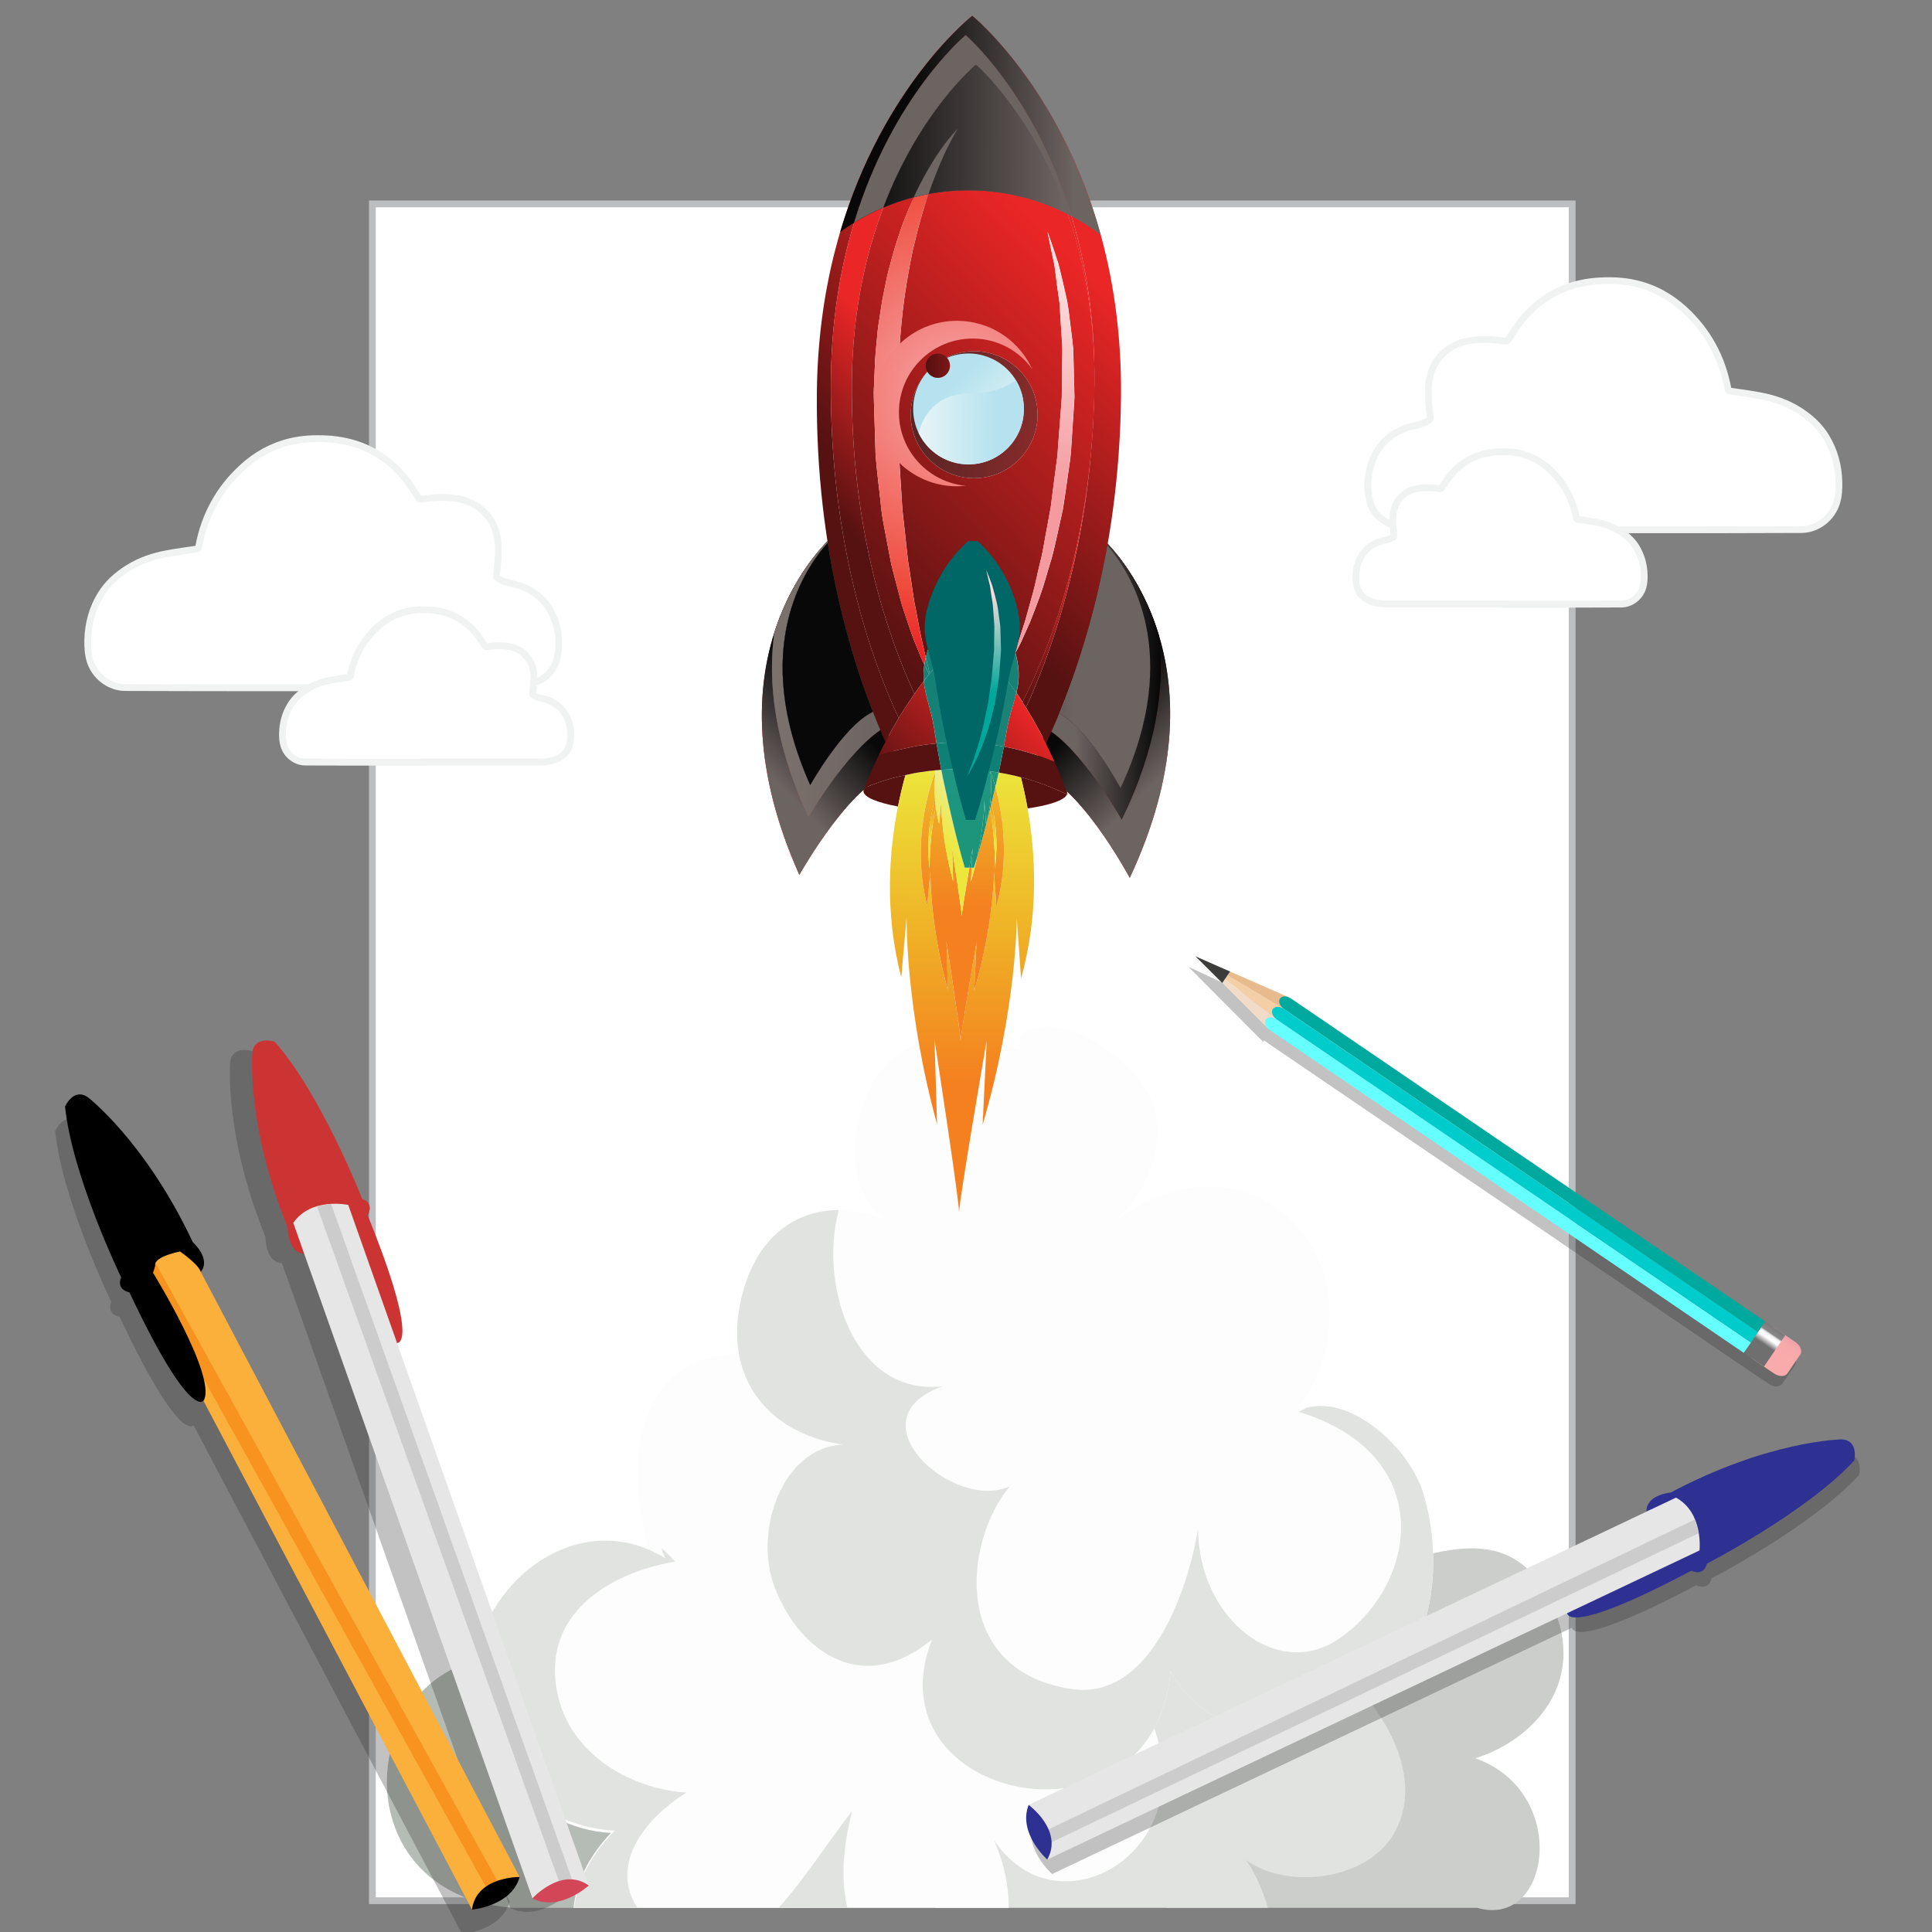 <?xml version="1.0" encoding="utf-8"?>
<!-- Generator: Adobe Illustrator 16.0.0, SVG Export Plug-In . SVG Version: 6.00 Build 0)  -->
<!DOCTYPE svg PUBLIC "-//W3C//DTD SVG 1.1//EN" "http://www.w3.org/Graphics/SVG/1.1/DTD/svg11.dtd">
<svg version="1.1" id="Layer_1" xmlns="http://www.w3.org/2000/svg" xmlns:xlink="http://www.w3.org/1999/xlink" x="0px" y="0px"
	 width="128px" height="128px" viewBox="0 0 128 128" enable-background="new 0 0 128 128" xml:space="preserve">
<rect x="0" y="0" width="128" height="128" fill="#808080" stroke="none"/>
<g>
	
		<rect x="24.672" y="13.509" fill="#FFFFFF" stroke="#BCBEC0" stroke-width="0.449" stroke-miterlimit="10" width="79.488" height="112.419"/>
</g>
<g>
	<path fill="#B5BCB5" d="M53.831,126.398l-15.608-15.607c-13.777-5.766-17.767,14.542-4.25,15.607H53.831z"/>
	<path fill="#CCCECC" d="M97.874,126.398c4.885,1.425,6.147-7.694-0.128-9.907c3.872-1.212,7.389-5.031,5.131-10.083
		c-2.73-6.108-8.109-3.301-12.093-2.365l-13.491,22.355H97.874L97.874,126.398z"/>
	<path fill="#E0E3E0" d="M83.995,126.398c-0.318-1.162-0.825-2.267-1.438-3.166c2.666,1.944,7.854,1.408,9.736-1.659
		c2.123-3.468-0.327-7.856-2.756-10.158c0,0-13.211-3.923-17.4-3.371c-4.121,0.542-10.036,11.084-10.191,18.354H83.995z"/>
	<path fill="#FDFDFD" d="M49.302,85.322c1.603-5.322,6.182-5.928,9.378-4.491c-3.317-2.214-2.212-8.711,0.72-10.927
		c2.411-1.823,5.911-1.165,8.167-0.297v-0.967c2.666-2.228,8.197,1.974,8.957,4.84c0.727,2.744-0.76,5.563-2.49,7.297
		c9.511-6.819,18.298,3.824,11.871,12.725c3.18-1.563,7.398,2.27,8.363,5.348c1.354,4.313,0.76,9.764-2.281,13.049
		c-3.633,3.922-11.409,4.352-14.436-1.19c-1.086,12.55-20.027,8.685-15.805-2.082c-4.906,3.999-9.015,0.374-10.452-3.547
		c-1.375-3.752,0.595-9.229,4.569-9.371C50.835,94.999,47.573,91.064,49.302,85.322z"/>
	<path fill="#FDFDFD" d="M40.475,121.438c-1.56,1.647-2.313,3.357-2.474,4.963H66.83c0.016-1.357-0.271-2.862-0.969-4.484
		c4.303,6.495,14.344,0.454,10.195-8.415c-0.315,0.161-19.133-20.133-19.133-20.133c-2.102-3.392-8.232-4.825-11.639-2.683
		c-4.13,2.602-3.318,9.606-1.758,13.526c-4.86-3.11-10.333,0.757-11.479,6.072C30.768,116.229,35.244,121.159,40.475,121.438z"/>
	<path fill="#E0E3E0" d="M94.268,98.85c1.354,4.313,0.76,9.766-2.281,13.049c-3.633,3.922-11.409,4.352-14.436-1.19
		c-1.086,12.55-20.027,8.685-15.805-2.082c-4.906,3.999-9.015,0.374-10.452-3.547c-1.375-3.752,0.595-9.229,4.569-9.371
		c-5.028-0.707-8.291-4.642-6.561-10.384c1.125-3.738,3.719-5.146,6.268-5.158c-1.348,5.104,1.07,12.355,6.905,11.677
		c-6.146,2.146,0.636,8.339,4.423,6.632c-3.069,3.695-3.898,12.219,4.09,13.426c5.218,0.789,7.718-6.564,8.384-10.599
		c0.062,6.007,5.31,10.115,9.418,7.216c5.213-3.682,6.407-12.166-2.739-14.981l0.535-0.278
		C89.657,92.477,93.369,95.986,94.268,98.85z"/>
	<path fill="#E0E3E0" d="M51.586,126.398h4.558c-0.408-1.683-0.366-3.797,0.317-6.418C54.837,122.07,53.26,124.543,51.586,126.398z"
		/>
	<path fill="#E0E3E0" d="M40.737,121.285c-1.675,1.699-2.497,3.457-2.691,5.113h4.181c-1.742-2.688,0.152-5.684,3.247-7.633
		c-4.27-0.299-8.552-3.149-8.704-7.902c-0.144-4.521,4.229-6.789,7.957-7.4c-0.286-0.322-0.594-0.624-0.916-0.906
		c0.084,0.232,0.172,0.461,0.261,0.678c-5.308-3.26-11.285,0.793-12.538,6.363C30.135,115.826,35.024,120.993,40.737,121.285z"/>
</g>
<g>
	<g id="nube_8_">
		<g>
			<path fill="#FFFFFF" stroke="#F1F2F2" stroke-width="0.449" stroke-miterlimit="10" d="M21.05,45.568
				c-2.434,0-4.869,0.003-7.302-0.001c-1.819-0.001-3.638-0.009-5.456-0.014c-1.045-0.004-2.026-0.751-2.335-1.798
				c-0.13-0.443-0.155-0.907-0.143-1.368c0.028-1.075,0.302-2.074,0.857-2.985c0.454-0.747,1.081-1.296,1.794-1.748
				c0.799-0.507,1.676-0.798,2.588-0.97c0.652-0.123,1.312-0.21,1.97-0.305c0.099-0.013,0.123-0.059,0.139-0.147
				c0.39-2.09,1.35-3.839,2.873-5.24c0.933-0.86,2.005-1.453,3.221-1.739c0.773-0.181,1.559-0.218,2.347-0.179
				c0.933,0.047,1.839,0.235,2.697,0.628c1.23,0.561,2.21,1.443,2.979,2.591c0.157,0.232,0.31,0.469,0.46,0.705
				c0.04,0.065,0.078,0.082,0.153,0.072c0.634-0.086,1.269-0.144,1.908-0.095c0.77,0.06,1.492,0.263,2.106,0.79
				c0.718,0.615,1.06,1.418,1.105,2.378c0.031,0.663-0.039,1.319-0.12,1.974c-0.012,0.097,0.02,0.14,0.085,0.184
				c0.298,0.2,0.631,0.304,0.973,0.374c0.673,0.141,1.285,0.416,1.806,0.889c0.694,0.629,1.075,1.44,1.218,2.38
				c0.081,0.527,0.058,1.049-0.043,1.571c-0.154,0.784-0.617,1.294-1.28,1.625c-0.645,0.324-1.338,0.414-2.045,0.414
				c-2.633,0.002-5.267,0.003-7.9,0.004c-1.552,0-3.104,0-4.655,0C21.05,45.562,21.05,45.565,21.05,45.568z"/>
		</g>
	</g>
	<g id="nube_5_">
		<g>
			<path fill="#FFFFFF" stroke="#F1F2F2" stroke-width="0.449" stroke-miterlimit="10" d="M28.043,50.5
				c-1.491,0-2.981,0.002-4.47-0.001c-1.114-0.001-2.228-0.005-3.34-0.008c-0.64-0.003-1.241-0.46-1.429-1.102
				c-0.081-0.271-0.096-0.554-0.089-0.837c0.018-0.657,0.185-1.269,0.525-1.828c0.278-0.457,0.662-0.792,1.097-1.068
				c0.491-0.313,1.026-0.489,1.584-0.594c0.4-0.076,0.803-0.129,1.207-0.187c0.06-0.01,0.075-0.037,0.085-0.091
				c0.238-1.278,0.826-2.351,1.758-3.208c0.571-0.526,1.227-0.89,1.972-1.063c0.474-0.111,0.954-0.135,1.437-0.11
				c0.571,0.028,1.126,0.144,1.651,0.384c0.753,0.344,1.354,0.884,1.824,1.586c0.096,0.144,0.19,0.287,0.281,0.433
				c0.025,0.039,0.049,0.05,0.095,0.043c0.388-0.052,0.776-0.087,1.168-0.058c0.47,0.037,0.913,0.161,1.289,0.483
				c0.439,0.377,0.649,0.868,0.676,1.457c0.019,0.405-0.024,0.807-0.073,1.207c-0.009,0.06,0.011,0.085,0.051,0.113
				c0.183,0.122,0.387,0.186,0.596,0.229c0.413,0.087,0.787,0.255,1.105,0.544c0.425,0.386,0.659,0.883,0.746,1.458
				c0.049,0.32,0.036,0.641-0.027,0.961c-0.094,0.479-0.376,0.791-0.783,0.994c-0.396,0.199-0.82,0.254-1.251,0.254
				c-1.613,0.001-3.224,0.002-4.835,0.002c-0.951,0.001-1.901,0.001-2.85,0.001C28.043,50.496,28.043,50.497,28.043,50.5z"/>
		</g>
	</g>
</g>
<g>
	<g id="nube_2_">
		<g>
			<path fill="#FFFFFF" stroke="#F1F2F2" stroke-width="0.449" stroke-miterlimit="10" d="M106.595,35.101
				c2.435,0,4.866,0.002,7.301-0.001c1.818-0.001,3.64-0.009,5.455-0.015c1.045-0.003,2.026-0.751,2.336-1.797
				c0.131-0.443,0.156-0.906,0.145-1.368c-0.027-1.075-0.302-2.074-0.855-2.986c-0.453-0.746-1.08-1.295-1.793-1.747
				c-0.801-0.507-1.677-0.798-2.588-0.969c-0.654-0.125-1.313-0.211-1.972-0.305c-0.101-0.015-0.124-0.06-0.142-0.147
				c-0.389-2.09-1.349-3.839-2.871-5.241c-0.934-0.86-2.006-1.453-3.223-1.738c-0.771-0.183-1.559-0.219-2.347-0.18
				c-0.935,0.047-1.838,0.236-2.696,0.628c-1.229,0.561-2.211,1.444-2.979,2.591c-0.156,0.233-0.31,0.468-0.459,0.706
				c-0.04,0.063-0.079,0.082-0.154,0.071c-0.633-0.087-1.271-0.144-1.905-0.094c-0.771,0.059-1.494,0.263-2.106,0.789
				c-0.718,0.615-1.06,1.418-1.104,2.379c-0.029,0.663,0.039,1.319,0.119,1.974c0.014,0.096-0.02,0.139-0.084,0.183
				c-0.299,0.201-0.632,0.304-0.975,0.375c-0.672,0.14-1.282,0.415-1.805,0.888c-0.693,0.63-1.076,1.44-1.22,2.381
				c-0.079,0.525-0.058,1.048,0.044,1.571c0.153,0.783,0.617,1.293,1.279,1.625c0.646,0.322,1.338,0.412,2.044,0.413
				c2.634,0.001,5.269,0.002,7.899,0.003c1.554,0.002,3.104,0,4.656,0C106.595,35.094,106.595,35.097,106.595,35.101z"/>
		</g>
	</g>
	<g id="nube_1_">
		<g>
			<path fill="#FFFFFF" stroke="#F1F2F2" stroke-width="0.449" stroke-miterlimit="10" d="M99.601,40.032
				c1.489,0,2.979,0.001,4.472-0.001c1.112,0,2.227-0.005,3.339-0.009c0.641-0.002,1.24-0.459,1.432-1.1
				c0.079-0.271,0.096-0.557,0.088-0.838c-0.019-0.66-0.187-1.271-0.523-1.83c-0.28-0.456-0.662-0.793-1.1-1.068
				c-0.488-0.312-1.025-0.489-1.584-0.595c-0.398-0.075-0.805-0.129-1.207-0.187c-0.062-0.009-0.074-0.036-0.084-0.091
				c-0.238-1.278-0.826-2.349-1.76-3.207c-0.57-0.527-1.229-0.89-1.973-1.064c-0.475-0.111-0.954-0.134-1.438-0.109
				c-0.57,0.029-1.125,0.145-1.649,0.385c-0.755,0.342-1.354,0.883-1.825,1.585c-0.096,0.143-0.188,0.287-0.28,0.432
				c-0.022,0.04-0.049,0.051-0.095,0.045c-0.389-0.054-0.775-0.088-1.167-0.058c-0.474,0.036-0.914,0.16-1.29,0.482
				c-0.438,0.377-0.648,0.868-0.678,1.456c-0.018,0.405,0.025,0.808,0.074,1.208c0.008,0.06-0.013,0.085-0.054,0.112
				c-0.183,0.124-0.386,0.186-0.594,0.229c-0.412,0.087-0.788,0.254-1.106,0.543c-0.424,0.386-0.658,0.883-0.746,1.458
				c-0.049,0.32-0.035,0.642,0.027,0.962c0.094,0.479,0.377,0.791,0.783,0.994c0.395,0.196,0.818,0.253,1.252,0.253
				c1.611,0.001,3.225,0.002,4.836,0.003c0.95,0,1.898,0,2.85,0C99.601,40.027,99.601,40.03,99.601,40.032z"/>
		</g>
	</g>
</g>
<g>
	<path opacity="0.3" fill="#333333" enable-background="new    " d="M24.836,89.611c0.249-0.014,1.281-0.491-1.952-8.473
		c0,0,0.498-0.768-0.359-1.078c0,0-2.709-6.918-5.796-10.412c0,0-1.315-0.442-1.476,0.694c0,0-0.441,4.765,2.341,11.628
		c0,0-0.033,1.646,1.087,1.717c0,0-0.051-0.058-0.091-0.261l15.219,42.979c0,0,0.109-0.125,0.304-0.293
		c-0.191,0.169-0.304,0.293-0.304,0.293c1.797,0.92,3.727-0.857,3.727-0.857L24.836,89.611z"/>
	<g>
		<path fill="#CC3333" d="M26.259,88.979c0,0,1.703,0.438-1.903-8.47c0,0,0.498-0.767-0.36-1.079c0,0-2.708-6.918-5.795-10.412
			c0,0-1.315-0.44-1.477,0.696c0,0-0.439,4.765,2.341,11.625c0,0-0.033,1.647,1.087,1.722c0,0-0.266-0.295-0.063-1.924
			c0,0,1.355-1.008,1.771-0.617c0,0-0.031,0.035,0.48,0.256C22.341,80.773,24.509,88.511,26.259,88.979z"/>
		<path fill="#E6E6E6" d="M39.007,124.919l-15.934-45.09c0,0-2.455-0.533-3.642,1.192l15.848,44.754
			C35.28,125.775,36.926,123.869,39.007,124.919z"/>
		<path fill="#CCCCCC" d="M37.949,124.666L21.933,79.759l-0.935,0.156l16.053,44.774C37.052,124.689,37.409,124.568,37.949,124.666z
			"/>
		<path fill="#D34658" d="M39.007,124.919c0,0-1.929,1.774-3.728,0.856C35.28,125.775,37.194,123.637,39.007,124.919z"/>
	</g>
</g>
<g>
	<path opacity="0.3" fill="#333333" enable-background="new    " d="M33.773,125.979c0,0-0.128-0.002-0.331,0.018
		C33.643,125.977,33.773,125.979,33.773,125.979L12.647,85.891c0.708-0.873-0.524-1.968-0.524-1.968
		c-3.157-6.696-6.955-9.604-6.955-9.604c-0.947-0.653-1.512,0.611-1.512,0.611c0.473,4.641,3.719,11.321,3.719,11.321
		c-0.352,0.842,0.549,0.995,0.549,0.995c3.673,7.795,4.723,7.355,4.901,7.182l17.792,33.709
		C30.617,128.137,33.229,127.922,33.773,125.979z M33.401,125.999c-0.013,0.001-0.027,0.002-0.041,0.003
		C33.375,126.001,33.386,126,33.401,125.999z M12.647,85.891l-0.127-0.244C12.638,85.811,12.647,85.886,12.647,85.891z"/>
	<g>
		<path fill="#FBB03B" d="M31.269,126.514L8.948,84.219c0,0,1.273-2.164,3.345-1.865l22.134,42.002
			C34.427,124.355,31.91,124.271,31.269,126.514z"/>
		<path fill="#F7931E" d="M33.05,124.799L9.97,83.079l-0.897,0.307l23.096,41.582C32.168,124.968,32.501,124.791,33.05,124.799z"/>
		<path d="M13.507,92.768c0,0-0.834,1.549-4.931-7.146c0,0-0.9-0.151-0.549-0.995c0,0-3.246-6.684-3.717-11.32
			c0,0,0.564-1.268,1.511-0.611c0,0,3.8,2.908,6.955,9.604c0,0,1.231,1.093,0.525,1.966c0,0-0.035-0.396-1.37-1.351
			c0,0-1.659,0.312-1.655,0.884c0,0,0.048,0.001-0.138,0.524C10.138,84.323,14.353,91.164,13.507,92.768z"/>
		<path d="M31.269,126.514c0,0,2.613-0.214,3.158-2.158C34.427,124.355,31.557,124.313,31.269,126.514z"/>
	</g>
</g>
<g>
	<path opacity="0.3" fill="#333333" enable-background="new    " d="M122.327,96.327c0,0-4.782,0.051-11.323,3.521
		c0,0-1.643,0.136-1.599,1.259c0,0,0.051-0.06,0.25-0.118l-41.188,19.553c0,0,0.105,0.076,0.256,0.213
		c-0.15-0.137-0.256-0.213-0.256-0.213c-0.729,1.883,1.234,3.619,1.234,3.619l34.444-16.322c0.036,0.246,0.618,1.225,8.227-2.813
		c0,0,0.813,0.418,1.036-0.467c0,0,6.604-3.404,9.762-6.834C123.172,97.723,123.477,96.37,122.327,96.327z M68.785,120.807
		c-0.011-0.011-0.021-0.021-0.031-0.028C68.764,120.788,68.773,120.796,68.785,120.807z"/>
	<g>
		<path fill="#2E3192" d="M103.824,106.829c0,0-0.26,1.737,8.229-2.765c0,0,0.813,0.417,1.037-0.469c0,0,6.604-3.404,9.762-6.834
			c0,0,0.308-1.354-0.844-1.397c0,0-4.783,0.051-11.324,3.522c0,0-1.641,0.138-1.598,1.26c0,0,0.264-0.295,1.904-0.261
			c0,0,1.143,1.244,0.798,1.699c0,0-0.041-0.028-0.207,0.502C111.581,102.087,104.108,105.04,103.824,106.829z"/>
		<path fill="#E6E6E6" d="M69.383,123.2l43.215-20.479c0,0,0.279-2.497-1.56-3.499l-42.891,20.357
			C68.147,119.579,70.213,121.022,69.383,123.2z"/>
		<path fill="#CCCCCC" d="M69.524,122.122l43.024-20.543l-0.25-0.914l-42.891,20.566C69.409,121.231,69.564,121.573,69.524,122.122z
			"/>
		<path fill="#2E3192" d="M69.383,123.2c0,0-1.963-1.738-1.233-3.621C68.147,119.579,70.471,121.264,69.383,123.2z"/>
	</g>
</g>
<path fill="none" d="M51.088,41.379c-0.415,3.245,0.033,7.359,2.402,12.337c0,0,2.666-4.682,5.157-6.119L55.08,34.745
	C55.081,34.745,52.444,36.965,51.088,41.379"/>
<rect x="28.206" y="-0.375" fill="none" width="71.315" height="80.677"/>
<rect x="28.206" y="-0.375" fill="none" width="71.315" height="80.677"/>
<rect x="28.206" y="-0.375" fill="none" width="71.315" height="80.677"/>
<rect x="28.206" y="-0.375" fill="none" width="71.315" height="80.677"/>
<rect x="28.206" y="-0.375" fill="none" width="71.315" height="80.677"/>
<rect x="28.206" y="-0.375" fill="none" width="71.315" height="80.677"/>
<rect x="28.206" y="-0.375" fill="none" width="71.315" height="80.677"/>
<rect x="28.206" y="-0.375" fill="none" width="71.315" height="80.677"/>
<rect x="28.206" y="-0.375" fill="none" width="71.315" height="80.677"/>
<rect x="28.206" y="-0.375" fill="none" width="71.315" height="80.677"/>
<rect x="28.206" y="-0.375" fill="none" width="71.315" height="80.677"/>
<rect x="28.206" y="-0.375" fill="none" width="71.315" height="80.677"/>
<rect x="28.206" y="-0.375" fill="none" width="71.315" height="80.677"/>
<rect x="28.206" y="-0.375" fill="none" width="71.315" height="80.677"/>
<rect x="28.206" y="-0.375" fill="none" width="71.315" height="80.677"/>
<rect x="28.206" y="-0.375" fill="none" width="71.315" height="80.677"/>
<rect x="28.206" y="-0.375" fill="none" width="71.315" height="80.677"/>
<rect x="28.206" y="-0.375" fill="none" width="71.315" height="80.677"/>
<rect x="28.206" y="-0.375" fill="none" width="71.315" height="80.677"/>
<rect x="28.206" y="-0.375" fill="none" width="71.315" height="80.677"/>
<rect x="28.206" y="-0.375" fill="none" width="71.315" height="80.677"/>
<rect x="28.206" y="-0.375" fill="none" width="71.315" height="80.677"/>
<rect x="28.206" y="-0.375" fill="none" width="71.315" height="80.677"/>
<rect x="28.206" y="-0.375" fill="none" width="71.315" height="80.677"/>
<rect x="28.206" y="-0.375" fill="none" width="71.315" height="80.677"/>
<rect x="28.206" y="-0.375" fill="none" width="71.315" height="80.677"/>
<rect x="28.206" y="-0.375" fill="none" width="71.315" height="80.677"/>
<rect x="28.206" y="-0.375" fill="none" width="71.315" height="80.677"/>
<rect x="28.206" y="-0.375" fill="none" width="71.315" height="80.677"/>
<rect x="28.206" y="-0.375" fill="none" width="71.315" height="80.677"/>
<rect x="28.206" y="-0.375" fill="none" width="71.315" height="80.677"/>
<rect x="28.206" y="-0.375" fill="none" width="71.315" height="80.677"/>
<rect x="28.206" y="-0.375" fill="none" width="71.315" height="80.677"/>
<rect x="28.206" y="-0.375" fill="none" width="71.315" height="80.677"/>
<rect x="28.206" y="-0.375" fill="none" width="71.315" height="80.677"/>
<rect x="28.206" y="-0.375" fill="none" width="71.315" height="80.677"/>
<rect x="28.206" y="-0.375" fill="none" width="71.315" height="80.677"/>
<g>
	
		<linearGradient id="SVGID_1_" gradientUnits="userSpaceOnUse" x1="-39.737" y1="-153.372" x2="-13.485" y2="-153.372" gradientTransform="matrix(0.713 -0.701 -0.701 -0.713 -10.882 -88.994)">
		<stop  offset="0" style="stop-color:#561211"/>
		<stop  offset="1" style="stop-color:#EB2626"/>
	</linearGradient>
	<path fill="url(#SVGID_1_)" d="M70.6,52.273c0.037,0.097,0.072,0.198,0.105,0.298c0.004-0.016,0.006-0.033,0.006-0.048
		C70.713,52.439,70.672,52.354,70.6,52.273 M67.635,51.494c0.15,0.599,0.309,1.292,0.445,2.066c1.266-0.182,2.174-0.454,2.502-0.775
		c0.049-0.049,0.084-0.099,0.107-0.152c-0.709-0.35-1.451-0.651-2.217-0.896C68.197,51.65,67.916,51.567,67.635,51.494
		 M57.297,52.184c-0.061,0.07-0.092,0.144-0.094,0.218c-0.002,0.402,0.884,0.77,2.29,1.029c0.156-0.782,0.329-1.483,0.496-2.079
		l-0.48,0.102c-0.229,0.059-0.458,0.119-0.682,0.188C58.303,51.795,57.793,51.977,57.297,52.184"/>
	
		<linearGradient id="SVGID_2_" gradientUnits="userSpaceOnUse" x1="-478.77" y1="14.623" x2="-477.818" y2="14.623" gradientTransform="matrix(0.198 -22.062 22.062 0.198 -164.249 -10493.871)">
		<stop  offset="0" style="stop-color:#F48020"/>
		<stop  offset="0.478" style="stop-color:#EFB226"/>
		<stop  offset="1" style="stop-color:#ECE73B"/>
	</linearGradient>
	<path fill="url(#SVGID_2_)" d="M59.988,51.352c-0.167,0.596-0.339,1.297-0.496,2.079c-0.578,2.917-0.912,7.003,0.219,11.313
		l0.353-3.969c0,0-0.102,5.982,2.019,13.715l-0.168-5.599c0,0,1.633,10.613,1.625,11.441c0.009-0.828,1.832-11.411,1.832-11.411
		l-0.27,5.595c2.26-7.693,2.264-13.676,2.264-13.676l0.281,3.974c1.201-4.263,0.953-8.33,0.434-11.252
		c-0.137-0.775-0.295-1.467-0.445-2.066c-0.484-0.125-0.973-0.23-1.469-0.312c-0.037,0.159-0.07,0.319-0.105,0.473
		c-0.039,0.164-0.078,0.325-0.115,0.486c0.434,1.592,0.982,4.646,0.066,7.898l-0.162-2.292c0,0-0.004,3.452-1.307,7.887l0.154-3.227
		c0,0-1.052,6.104-1.057,6.579c0.005-0.475-0.935-6.597-0.935-6.597l0.094,3.229c-1.222-4.458-1.163-7.909-1.163-7.909l-0.205,2.289
		c-1.125-4.288,0.267-8.188,0.55-8.916c0.001-0.017,0.003-0.035,0.005-0.05c-0.354,0.031-0.704,0.074-1.052,0.13
		c-0.12,0.016-0.239,0.037-0.359,0.059L59.988,51.352"/>
	
		<linearGradient id="SVGID_3_" gradientUnits="userSpaceOnUse" x1="-481.319" y1="19.355" x2="-480.367" y2="19.355" gradientTransform="matrix(0.149 -16.669 16.669 0.149 -186.954 -7965.768)">
		<stop  offset="0" style="stop-color:#F48020"/>
		<stop  offset="0.478" style="stop-color:#EFB226"/>
		<stop  offset="1" style="stop-color:#ECE73B"/>
	</linearGradient>
	<path fill="url(#SVGID_3_)" d="M61.985,51.083c-0.284,0.728-1.677,4.628-0.55,8.916l0.204-2.289c0,0-0.058,3.45,1.163,7.908
		l-0.094-3.228c0,0,0.939,6.122,0.935,6.598c0.005-0.476,1.057-6.581,1.057-6.581l-0.154,3.228c1.303-4.436,1.307-7.887,1.307-7.887
		l0.162,2.292c0.916-3.252,0.365-6.306-0.066-7.898c-0.086,0.366-0.172,0.725-0.254,1.07c-0.002,0.008-0.004,0.015-0.006,0.021
		c0.582,2.314,0.217,4.331,0.217,4.331c0.033-1.525-0.121-2.888-0.313-3.952c-0.088,0.347-0.172,0.681-0.25,0.994
		c-0.104,0.433-0.223,0.828-0.316,1.18c-0.092,0.35-0.182,0.657-0.258,0.909c-0.006,0.021-0.014,0.044-0.02,0.066
		c-0.109,0.515-0.248,1.065-0.417,1.643l0.042-0.919l-0.152-0.001c-0.211,1.249-0.502,2.993-0.504,3.2
		c0.002-0.324-0.637-4.484-0.637-4.484l0.067,2.194c-0.833-3.031-0.792-5.375-0.792-5.375l-0.138,1.557
		c-0.099-0.383-0.172-0.761-0.218-1.13c-0.221,1.08-0.414,2.49-0.408,4.082c0,0-0.353-2.164,0.359-4.561
		C61.897,52.293,61.921,51.657,61.985,51.083"/>
	
		<linearGradient id="SVGID_4_" gradientUnits="userSpaceOnUse" x1="-430.129" y1="86.419" x2="-429.177" y2="86.419" gradientTransform="matrix(-0.222 3.819 3.819 0.222 -363.667 1675.762)">
		<stop  offset="0" style="stop-color:#F48020"/>
		<stop  offset="0.478" style="stop-color:#EFB226"/>
		<stop  offset="1" style="stop-color:#ECE73B"/>
	</linearGradient>
	<path fill="url(#SVGID_4_)" d="M61.949,52.965c-0.713,2.398-0.359,4.562-0.359,4.562c-0.006-1.592,0.187-3.003,0.408-4.082
		C61.977,53.284,61.959,53.125,61.949,52.965"/>
	
		<linearGradient id="SVGID_5_" gradientUnits="userSpaceOnUse" x1="-421.853" y1="-82.054" x2="-420.901" y2="-82.054" gradientTransform="matrix(0.154 3.823 -3.823 0.154 -183.161 1677.623)">
		<stop  offset="0" style="stop-color:#F48020"/>
		<stop  offset="0.478" style="stop-color:#EFB226"/>
		<stop  offset="1" style="stop-color:#ECE73B"/>
	</linearGradient>
	<path fill="url(#SVGID_5_)" d="M65.686,53.234c-0.033,0.129-0.064,0.255-0.096,0.379c0.191,1.064,0.344,2.427,0.313,3.952
		C65.902,57.565,66.266,55.549,65.686,53.234"/>
	
		<linearGradient id="SVGID_6_" gradientUnits="userSpaceOnUse" x1="-49.382" y1="-155.017" x2="-42.655" y2="-155.017" gradientTransform="matrix(0.713 -0.701 -0.701 -0.713 -10.882 -88.994)">
		<stop  offset="0" style="stop-color:#ECE73B"/>
		<stop  offset="0.48" style="stop-color:#EEED89"/>
		<stop  offset="1" style="stop-color:#F2F5D2"/>
	</linearGradient>
	<path fill="url(#SVGID_6_)" d="M64.746,56.763c-0.141,0.462-0.221,0.724-0.221,0.724l-0.154-0.001l-0.043,0.919
		C64.499,57.828,64.637,57.277,64.746,56.763 M61.989,51.033c-0.001,0.015-0.003,0.033-0.004,0.05
		c-0.063,0.573-0.087,1.21-0.036,1.882c0.011,0.16,0.028,0.319,0.049,0.479c0.046,0.369,0.119,0.747,0.218,1.13l0.138-1.557
		c0,0-0.041,2.344,0.792,5.375L63.078,56.2c0,0,0.639,4.16,0.637,4.484c0.002-0.208,0.292-1.952,0.504-3.2L63.92,57.48
		c0,0-0.084-0.289-0.23-0.795c-0.072-0.253-0.152-0.56-0.241-0.913c-0.087-0.353-0.196-0.751-0.296-1.188
		c-0.099-0.431-0.209-0.901-0.325-1.399c-0.108-0.495-0.221-1.019-0.34-1.562c-0.042-0.205-0.084-0.412-0.126-0.623
		C62.238,51.011,62.113,51.022,61.989,51.033"/>
	
		<linearGradient id="SVGID_7_" gradientUnits="userSpaceOnUse" x1="-418.565" y1="15.838" x2="-417.612" y2="15.838" gradientTransform="matrix(4.676 4.761 4.761 -4.676 1955.266 2113.103)">
		<stop  offset="0" style="stop-color:#561211"/>
		<stop  offset="1" style="stop-color:#EB2626"/>
	</linearGradient>
	<path fill="url(#SVGID_7_)" d="M68.424,51.194c2.791,0.184,6.426,6.964,6.426,6.964c3.232-6.902,3.064-12.249,1.945-16.008
		c-1.297-4.371-3.879-6.585-3.879-6.585l-3.637,12.658L68.424,51.194z"/>
	
		<linearGradient id="SVGID_8_" gradientUnits="userSpaceOnUse" x1="-526.661" y1="-29.868" x2="-525.708" y2="-29.868" gradientTransform="matrix(-5.785 -0.052 0.052 -5.785 -2968.213 -155.14)">
		<stop  offset="0" style="stop-color:#561211"/>
		<stop  offset="1" style="stop-color:#EB2626"/>
	</linearGradient>
	<path fill="url(#SVGID_8_)" d="M69.279,48.223c2.443,1.444,5.035,6.089,5.035,6.089c2.385-4.895,2.861-8.952,2.48-12.161
		c-1.299-4.37-3.881-6.585-3.881-6.585L69.279,48.223z"/>
	
		<linearGradient id="SVGID_9_" gradientUnits="userSpaceOnUse" x1="-446.741" y1="12.984" x2="-445.789" y2="12.984" gradientTransform="matrix(13.31 0.119 -0.119 13.31 6006.212 -75.738)">
		<stop  offset="0" style="stop-color:#561211"/>
		<stop  offset="1" style="stop-color:#EB2626"/>
	</linearGradient>
	<path fill="url(#SVGID_9_)" d="M72.811,35.565c0,0,6.576,5.64,1.426,16.636c0,0-2.678-4.994-4.73-5.128L72.811,35.565z"/>
	
		<linearGradient id="SVGID_10_" gradientUnits="userSpaceOnUse" x1="-486.936" y1="-52.529" x2="-485.984" y2="-52.529" gradientTransform="matrix(-4.761 4.676 -4.676 -4.761 -2509.344 2073.164)">
		<stop  offset="0" style="stop-color:#561211"/>
		<stop  offset="1" style="stop-color:#EB2626"/>
	</linearGradient>
	<path fill="url(#SVGID_10_)" d="M59.507,51.115c-2.792,0.132-6.548,6.849-6.548,6.849c-3.108-6.96-2.844-12.304-1.658-16.041
		c1.376-4.348,3.998-6.517,3.998-6.517l3.408,12.722L59.507,51.115z"/>
	
		<linearGradient id="SVGID_11_" gradientUnits="userSpaceOnUse" x1="-430.496" y1="21.645" x2="-429.543" y2="21.645" gradientTransform="matrix(7.981 0.072 -0.072 7.981 3488.528 -97.196)">
		<stop  offset="0" style="stop-color:#F6A8AC"/>
		<stop  offset="0.777" style="stop-color:#EF4C3C"/>
		<stop  offset="1" style="stop-color:#EB2626"/>
	</linearGradient>
	<path fill="url(#SVGID_11_)" d="M58.706,48.129c-2.471,1.395-5.145,5.995-5.145,5.995c-2.297-4.936-2.702-9.002-2.262-12.199
		c1.375-4.351,3.999-6.519,3.999-6.519L58.706,48.129z"/>
	
		<linearGradient id="SVGID_12_" gradientUnits="userSpaceOnUse" x1="-444.903" y1="13.966" x2="-443.951" y2="13.966" gradientTransform="matrix(12.374 0.111 -0.111 12.374 5565.072 -79.678)">
		<stop  offset="0" style="stop-color:#561211"/>
		<stop  offset="1" style="stop-color:#EB2626"/>
	</linearGradient>
	<path fill="url(#SVGID_12_)" d="M55.403,35.409c0,0-6.678,5.52-1.723,16.608c0,0,2.766-4.944,4.821-5.042L55.403,35.409z"/>
	
		<linearGradient id="SVGID_13_" gradientUnits="userSpaceOnUse" x1="-36.201" y1="-136.046" x2="-15.745" y2="-136.046" gradientTransform="matrix(0.713 -0.701 -0.701 -0.713 -10.882 -88.994)">
		<stop  offset="0" style="stop-color:#561211"/>
		<stop  offset="1" style="stop-color:#EB2626"/>
	</linearGradient>
	<path fill="url(#SVGID_13_)" d="M66.633,49.487C66.633,49.488,66.633,49.488,66.633,49.487c0.631,0.124,1.252,0.282,1.855,0.477
		c0.137,0.042,0.273,0.091,0.408,0.135l0,0c-0.135-0.048-0.271-0.094-0.41-0.138C67.885,49.769,67.266,49.608,66.633,49.487
		 M58.97,49.828L58.97,49.828c0.183-0.054,0.368-0.102,0.552-0.148l0.975-0.211c-0.001,0-0.001,0-0.001,0l-0.973,0.21
		C59.339,49.725,59.155,49.774,58.97,49.828 M63.417,1.946c-2.56,2.517-9.174,10.337-9.298,24.108
		c-0.094,10.629,2.536,18.595,4.542,23.094c0.129-0.247,0.256-0.486,0.387-0.721c0.164-0.294,0.328-0.577,0.493-0.851
		c-1.75-3.764-4.591-11.563-4.493-22.388c0.119-13.233,6.455-20.458,8.382-22.351c0.347-0.34,0.55-0.508,0.55-0.508
		s8.666,7.402,8.527,23.015c0,0.023,0,0.047,0,0.071c0,0.017,0,0.037,0,0.056c-0.012,1.001-0.047,1.971-0.105,2.912
		c-0.514,8.545-2.771,14.878-4.408,18.448c-0.008,0.017-0.018,0.032-0.023,0.048c0.039,0.063,0.078,0.126,0.117,0.189
		c0.404,0.665,0.813,1.397,1.213,2.197c2.088-4.461,4.871-12.387,4.969-23.033c0.152-17.083-9.852-25.19-9.852-25.19
		S64.035,1.341,63.417,1.946"/>
	
		<linearGradient id="SVGID_14_" gradientUnits="userSpaceOnUse" x1="-39.166" y1="-135.357" x2="-28.49" y2="-135.357" gradientTransform="matrix(0.713 -0.701 -0.701 -0.713 -10.882 -88.994)">
		<stop  offset="0" style="stop-color:#561211"/>
		<stop  offset="1" style="stop-color:#EB2626"/>
	</linearGradient>
	<path fill="url(#SVGID_14_)" d="M66.51,49.464c0,0-0.002,0.001,0,0.001c0.041,0.009,0.082,0.017,0.123,0.023c0,0,0,0,0-0.001
		C66.592,49.481,66.551,49.472,66.51,49.464 M60.497,49.468L60.497,49.468l0.098-0.021c0.118-0.021,0.238-0.041,0.355-0.058
		c0.364-0.057,0.73-0.102,1.1-0.134l0,0c-0.37,0.03-0.735,0.077-1.097,0.133c-0.121,0.019-0.24,0.04-0.358,0.06L60.497,49.468
		 M72.4,28.384c-0.557,8.944-3.186,15.237-4.664,18.131c0.078,0.121,0.156,0.242,0.232,0.366c0.008-0.017,0.018-0.031,0.023-0.048
		C69.631,43.262,71.887,36.929,72.4,28.384 M63.429,2.838c-1.927,1.894-8.264,9.118-8.382,22.352
		c-0.097,10.825,2.743,18.624,4.493,22.388c0.354-0.585,0.706-1.122,1.047-1.613c-1.608-3.452-4.241-10.643-4.151-20.637
		c0.11-12.182,5.942-18.828,7.716-20.571c0.318-0.314,0.504-0.468,0.504-0.468s7.957,6.796,7.85,21.127c0-0.024,0-0.048,0-0.071
		C72.645,9.732,63.979,2.33,63.979,2.33S63.776,2.498,63.429,2.838"/>
	
		<linearGradient id="SVGID_15_" gradientUnits="userSpaceOnUse" x1="-43.029" y1="-135.621" x2="-15.897" y2="-135.621" gradientTransform="matrix(0.713 -0.701 -0.701 -0.713 -10.882 -88.994)">
		<stop  offset="0" style="stop-color:#561211"/>
		<stop  offset="1" style="stop-color:#EB2626"/>
	</linearGradient>
	<path fill="url(#SVGID_15_)" d="M67.482,30.477c-0.768,0.754-1.82,1.215-2.979,1.206c-1.656-0.017-3.078-0.987-3.75-2.383
		c-0.271-0.563-0.42-1.195-0.416-1.863c0.012-1.162,0.492-2.209,1.261-2.965c0.768-0.753,1.819-1.214,2.981-1.204
		c1.516,0.014,2.836,0.828,3.566,2.04c0.385,0.642,0.605,1.397,0.598,2.204C68.732,28.674,68.252,29.722,67.482,30.477
		 M64.152,4.757c-1.773,1.743-7.607,8.389-7.716,20.57c-0.09,9.995,2.542,17.186,4.151,20.637c0.208-0.296,0.413-0.577,0.614-0.841
		c-0.008-0.098-0.015-0.194-0.017-0.293c-0.005-0.268,0.017-0.53,0.056-0.787c-0.079-0.164-0.161-0.345-0.245-0.548
		c-0.187-0.481-0.46-1.059-0.681-1.746c-0.218-0.688-0.526-1.454-0.732-2.321c-0.114-0.432-0.233-0.882-0.355-1.345
		c-0.059-0.235-0.121-0.472-0.181-0.713c-0.048-0.243-0.094-0.491-0.143-0.741c-0.094-0.505-0.19-1.021-0.292-1.548
		c-0.102-0.529-0.201-1.069-0.25-1.627c-0.112-1.109-0.279-2.254-0.354-3.425c-0.037-1.173-0.075-2.364-0.11-3.555l-0.009-0.446
		c0.001-0.187,0.011-0.306,0.017-0.462l0.037-0.881l0.036-0.877c0.024-0.299,0.051-0.597,0.076-0.891
		c0.054-0.595,0.098-1.186,0.201-1.756c0.095-0.571,0.157-1.138,0.28-1.689c0.122-0.549,0.207-1.097,0.352-1.62
		c0.147-0.522,0.273-1.037,0.425-1.528c0.166-0.489,0.303-0.97,0.474-1.425c0.183-0.451,0.341-0.891,0.524-1.302
		c0.354-0.826,0.724-1.563,1.084-2.195c0.354-0.637,0.703-1.167,1.008-1.589c0.295-0.431,0.569-0.738,0.749-0.95
		c0.177-0.202,0.281-0.304,0.287-0.313c0,0,0,0,0,0s-0.083,0.124-0.217,0.363c-0.136,0.24-0.324,0.598-0.546,1.06
		c-0.226,0.46-0.468,1.034-0.731,1.692c-0.259,0.66-0.514,1.418-0.775,2.248c-0.25,0.834-0.478,1.746-0.703,2.714
		c-0.207,0.972-0.385,2.004-0.542,3.075c-0.15,1.072-0.254,2.192-0.327,3.312c-0.021,0.281-0.043,0.563-0.063,0.845l-0.023,0.878
		l-0.022,0.882c-0.001,0.135-0.009,0.313-0.007,0.42l0.014,0.435c0.017,1.164,0.035,2.327,0.054,3.473
		c0.07,1.141,0.141,2.265,0.208,3.354c0.019,0.546,0.105,1.077,0.156,1.6c0.057,0.521,0.11,1.034,0.165,1.53
		c0.026,0.25,0.055,0.496,0.082,0.738c0.04,0.24,0.076,0.476,0.114,0.707c0.07,0.47,0.138,0.918,0.202,1.353
		c0.033,0.216,0.064,0.429,0.097,0.637c0.04,0.205,0.08,0.406,0.12,0.601c0.073,0.394,0.143,0.766,0.209,1.116
		c0.129,0.705,0.29,1.305,0.395,1.811c0.015,0.056,0.027,0.109,0.042,0.162c0.022-0.095,0.047-0.188,0.074-0.284
		c0.137-0.495,0.32-0.963,0.525-1.396c0.403-0.861,0.918-1.577,1.356-2.079c0.169-0.185,0.314-0.343,0.44-0.466
		c0.044-0.041,0.083-0.08,0.121-0.115c0.144-0.133,0.23-0.206,0.23-0.206l0.605,0.006c0,0,0.09,0.073,0.23,0.208
		c0.145,0.137,0.33,0.337,0.549,0.591c0.43,0.509,0.93,1.235,1.324,2.104c0.17,0.386,0.328,0.799,0.449,1.233
		c0.064-0.182,0.143-0.412,0.246-0.678c0.121-0.375,0.27-0.832,0.436-1.352c0.146-0.529,0.313-1.125,0.494-1.775
		c0.182-0.649,0.314-1.371,0.502-2.117c0.199-0.745,0.299-1.556,0.467-2.379c0.076-0.414,0.152-0.834,0.23-1.259
		c0.057-0.429,0.109-0.864,0.164-1.303c0.059-0.437,0.117-0.877,0.174-1.32c0.064-0.442,0.123-0.885,0.141-1.336
		c0.068-0.892,0.139-1.788,0.203-2.667c0.018-0.214,0.033-0.427,0.047-0.639c0.004-0.22,0.006-0.44,0.01-0.658
		c0.004-0.437,0.008-0.867,0.014-1.29c0.006-0.424,0.008-0.84,0.016-1.248c-0.01-0.403-0.049-0.792-0.07-1.174
		c-0.025-0.381-0.049-0.753-0.072-1.114c-0.021-0.36-0.021-0.712-0.084-1.042c-0.102-0.664-0.178-1.278-0.244-1.823
		c-0.031-0.274-0.07-0.528-0.129-0.757c-0.049-0.233-0.096-0.446-0.137-0.638c-0.162-0.772-0.244-1.221-0.244-1.221
		s0.156,0.423,0.412,1.176c0.059,0.189,0.129,0.398,0.205,0.626c0.084,0.226,0.15,0.475,0.211,0.747
		c0.131,0.538,0.277,1.146,0.422,1.815c0.15,0.668,0.207,1.413,0.314,2.195c0.045,0.391,0.104,0.794,0.137,1.206
		c0.014,0.406,0.021,0.824,0.033,1.247c0.014,0.424,0.021,0.854,0.031,1.29c0.004,0.219,0.01,0.437,0.016,0.658
		c-0.008,0.258-0.025,0.454-0.041,0.686c-0.059,0.894-0.117,1.803-0.176,2.711c-0.023,0.455-0.088,0.907-0.158,1.354
		c-0.063,0.449-0.127,0.898-0.191,1.341c-0.066,0.441-0.133,0.883-0.197,1.315c-0.096,0.43-0.188,0.855-0.281,1.271
		c-0.189,0.834-0.344,1.645-0.59,2.389c-0.225,0.749-0.416,1.464-0.654,2.105c-0.236,0.639-0.453,1.227-0.664,1.738
		c-0.229,0.505-0.422,0.945-0.586,1.308c-0.146,0.298-0.277,0.538-0.373,0.716c0.006,0.022,0.014,0.045,0.018,0.065
		c0.133,0.498,0.215,1.021,0.199,1.563c-0.014,0.332-0.072,0.672-0.152,1.015c0.133,0.197,0.27,0.4,0.402,0.612
		c1.479-2.894,4.107-9.187,4.666-18.13c0.059-0.94,0.094-1.911,0.104-2.912c0-0.019,0-0.039,0-0.057
		c0.107-14.331-7.85-21.126-7.85-21.126S64.47,4.443,64.152,4.757"/>
	
		<linearGradient id="SVGID_16_" gradientUnits="userSpaceOnUse" x1="-448.343" y1="12.227" x2="-447.39" y2="12.227" gradientTransform="matrix(14.256 0.128 -0.128 14.256 6449.776 -89.561)">
		<stop  offset="0" style="stop-color:#442221"/>
		<stop  offset="1" style="stop-color:#8F2C2C"/>
	</linearGradient>
	<path fill="url(#SVGID_16_)" d="M61.598,24.472c-0.769,0.755-1.248,1.802-1.261,2.965c-0.004,0.668,0.146,1.301,0.416,1.863
		c0.673,1.396,2.095,2.366,3.751,2.383c1.156,0.009,2.211-0.452,2.979-1.206c0.77-0.755,1.25-1.802,1.26-2.965
		c0.008-0.807-0.213-1.563-0.598-2.204c-0.73-1.212-2.051-2.026-3.566-2.04C63.417,23.258,62.366,23.718,61.598,24.472"/>
	
		<radialGradient id="SVGID_17_" cx="-453.505" cy="9.409" r="0.951" gradientTransform="matrix(18.444 0.166 -0.166 18.464 8429.398 -72.755)" gradientUnits="userSpaceOnUse">
		<stop  offset="0" style="stop-color:#F6A8AC"/>
		<stop  offset="0.777" style="stop-color:#EF4C3C"/>
		<stop  offset="1" style="stop-color:#EB2626"/>
	</radialGradient>
	<path fill="url(#SVGID_17_)" d="M63.438,8.551c-0.007,0.008-0.11,0.11-0.287,0.313c-0.18,0.211-0.454,0.519-0.749,0.949
		c-0.305,0.422-0.655,0.953-1.008,1.589c-0.361,0.631-0.731,1.369-1.084,2.195c-0.183,0.41-0.341,0.851-0.524,1.302
		c-0.17,0.455-0.309,0.936-0.474,1.425c-0.152,0.492-0.278,1.006-0.425,1.529c-0.146,0.521-0.23,1.07-0.352,1.619
		c-0.123,0.551-0.183,1.118-0.28,1.689c-0.103,0.57-0.147,1.16-0.201,1.755c-0.025,0.295-0.052,0.593-0.077,0.891l-0.035,0.877
		l-0.037,0.881c-0.005,0.156-0.016,0.275-0.017,0.462l0.009,0.446c0.035,1.192,0.073,2.382,0.109,3.555
		c0.076,1.171,0.243,2.316,0.354,3.425c0.049,0.558,0.148,1.098,0.25,1.627c0.102,0.527,0.198,1.044,0.292,1.548
		c0.049,0.25,0.095,0.499,0.143,0.741c0.06,0.242,0.122,0.478,0.181,0.713c0.123,0.464,0.242,0.915,0.355,1.345
		c0.206,0.867,0.514,1.633,0.732,2.321c0.221,0.687,0.494,1.264,0.681,1.746c0.084,0.204,0.166,0.386,0.245,0.548
		c0.024-0.167,0.055-0.327,0.095-0.486c-0.014-0.053-0.027-0.106-0.042-0.162c-0.104-0.507-0.266-1.106-0.395-1.811
		c-0.066-0.352-0.136-0.724-0.208-1.117c-0.04-0.195-0.08-0.396-0.12-0.601c-0.033-0.208-0.065-0.421-0.097-0.637
		c-0.064-0.435-0.133-0.884-0.203-1.352c-0.037-0.231-0.074-0.469-0.113-0.708c-0.027-0.243-0.056-0.487-0.082-0.738
		c-0.055-0.497-0.108-1.008-0.165-1.531c-0.051-0.522-0.136-1.053-0.156-1.599c-0.067-1.089-0.138-2.214-0.208-3.355
		c-0.018-1.146-0.037-2.309-0.054-3.473l-0.014-0.435c-0.002-0.107,0.006-0.284,0.007-0.42l0.022-0.882l0.023-0.878
		c0.019-0.282,0.042-0.564,0.063-0.845c0.073-1.119,0.177-2.241,0.327-3.312c0.157-1.071,0.335-2.102,0.542-3.075
		c0.225-0.968,0.454-1.88,0.703-2.714c0.262-0.829,0.516-1.587,0.775-2.248c0.263-0.659,0.506-1.231,0.732-1.692
		c0.221-0.461,0.409-0.82,0.545-1.06C63.355,8.673,63.438,8.55,63.438,8.551C63.438,8.55,63.438,8.55,63.438,8.551"/>
	
		<linearGradient id="SVGID_18_" gradientUnits="userSpaceOnUse" x1="-462.263" y1="-16.179" x2="-461.311" y2="-16.179" gradientTransform="matrix(-0.179 19.928 -19.928 -0.179 -335.706 9227.171)">
		<stop  offset="0" style="stop-color:#FBDDDF"/>
		<stop  offset="0.041" style="stop-color:#FBDBDB"/>
		<stop  offset="0.761" style="stop-color:#F59BA0"/>
		<stop  offset="1" style="stop-color:#F59BA0"/>
	</linearGradient>
	<path fill="url(#SVGID_18_)" d="M69.4,15.364c0,0,0.084,0.448,0.244,1.221c0.041,0.192,0.088,0.404,0.137,0.638
		c0.057,0.229,0.096,0.482,0.129,0.757c0.066,0.545,0.143,1.159,0.244,1.823c0.063,0.331,0.063,0.682,0.086,1.042
		c0.021,0.359,0.045,0.733,0.07,1.114c0.021,0.383,0.061,0.772,0.07,1.175c-0.006,0.408-0.01,0.823-0.016,1.248
		c-0.006,0.423-0.01,0.852-0.014,1.29c-0.004,0.217-0.006,0.438-0.008,0.658c-0.016,0.212-0.031,0.425-0.047,0.639
		c-0.066,0.882-0.135,1.775-0.205,2.668c-0.018,0.451-0.076,0.893-0.141,1.336c-0.057,0.443-0.115,0.884-0.172,1.321
		c-0.057,0.438-0.107,0.873-0.166,1.303c-0.078,0.425-0.154,0.845-0.23,1.259c-0.168,0.823-0.268,1.634-0.467,2.379
		c-0.188,0.746-0.32,1.468-0.502,2.117c-0.182,0.649-0.348,1.245-0.496,1.774c-0.164,0.521-0.311,0.977-0.434,1.352
		c-0.104,0.267-0.18,0.497-0.246,0.678c0.012,0.037,0.021,0.069,0.027,0.104c0.096-0.179,0.229-0.418,0.375-0.716
		c0.162-0.363,0.357-0.805,0.586-1.308c0.209-0.512,0.428-1.1,0.664-1.738c0.236-0.641,0.43-1.356,0.654-2.105
		c0.246-0.744,0.4-1.555,0.59-2.389c0.094-0.416,0.186-0.843,0.279-1.271c0.064-0.434,0.133-0.874,0.199-1.315
		c0.064-0.442,0.127-0.891,0.191-1.341c0.068-0.447,0.133-0.899,0.156-1.354c0.059-0.909,0.119-1.818,0.178-2.712
		c0.014-0.232,0.031-0.427,0.041-0.686c-0.008-0.221-0.012-0.438-0.016-0.658c-0.012-0.435-0.02-0.865-0.033-1.29
		c-0.008-0.423-0.018-0.84-0.031-1.247c-0.033-0.412-0.092-0.814-0.139-1.206c-0.105-0.782-0.164-1.526-0.313-2.195
		c-0.146-0.669-0.293-1.277-0.422-1.815c-0.061-0.271-0.129-0.52-0.211-0.746c-0.076-0.228-0.145-0.437-0.207-0.626
		C69.557,15.787,69.4,15.364,69.4,15.364"/>
	
		<radialGradient id="SVGID_19_" cx="-453.505" cy="9.408" r="0.952" gradientTransform="matrix(18.441 0.165 -0.166 18.462 8428.287 -72.741)" gradientUnits="userSpaceOnUse">
		<stop  offset="0" style="stop-color:#F6A8AC"/>
		<stop  offset="0.777" style="stop-color:#EF4C3C"/>
		<stop  offset="1" style="stop-color:#EB2626"/>
	</radialGradient>
	<path fill="url(#SVGID_19_)" d="M68.402,24.472c-0.877-1.227-2.299-2.028-3.919-2.042c-2.694-0.024-4.904,2.143-4.927,4.845
		c-0.024,2.567,1.948,4.704,4.474,4.911c-0.126,0.009-0.241,0.013-0.36,0.012h-0.051l0.106,0.009
		c-0.125,0.008-0.246,0.013-0.371,0.012c-3.023-0.027-5.455-2.505-5.428-5.533c0.026-3.025,2.502-5.46,5.526-5.432
		c2.096,0.018,3.907,1.215,4.811,2.951l-0.033-0.04C68.289,24.261,68.348,24.363,68.402,24.472z"/>
	
		<linearGradient id="SVGID_20_" gradientUnits="userSpaceOnUse" x1="-422.577" y1="-14.527" x2="-421.626" y2="-14.527" gradientTransform="matrix(5.081 5.173 -5.173 5.081 2133.693 2284.416)">
		<stop  offset="0" style="stop-color:#B5E2EE"/>
		<stop  offset="0.239" style="stop-color:#B5E2EE"/>
		<stop  offset="1" style="stop-color:#E8F5F7"/>
	</linearGradient>
	<path fill="url(#SVGID_20_)" d="M67.834,27.125c-0.016,2.029-1.676,3.658-3.702,3.641c-1.446-0.014-2.686-0.86-3.272-2.08
		c-0.236-0.492-0.368-1.043-0.361-1.627c0.017-2.026,1.676-3.657,3.701-3.639c1.324,0.012,2.476,0.724,3.113,1.78
		C67.648,25.762,67.84,26.419,67.834,27.125z"/>
	
		<linearGradient id="SVGID_21_" gradientUnits="userSpaceOnUse" x1="-426.849" y1="23.748" x2="-425.897" y2="23.748" gradientTransform="matrix(7.311 0.066 -0.066 7.311 3183.003 -117.677)">
		<stop  offset="0" style="stop-color:#E8F5F7"/>
		<stop  offset="0.761" style="stop-color:#B5E2EE"/>
		<stop  offset="1" style="stop-color:#B5E2EE"/>
	</linearGradient>
	<path fill="url(#SVGID_21_)" d="M67.834,27.125c-0.016,2.029-1.676,3.658-3.702,3.641c-1.446-0.014-2.686-0.86-3.272-2.08
		c0.284-1.059,1.1-2.638,3.451-2.617c1.207,0.012,2.207-0.327,3.001-0.869C67.648,25.762,67.84,26.419,67.834,27.125z"/>
	
		<linearGradient id="SVGID_22_" gradientUnits="userSpaceOnUse" x1="-413.836" y1="30.782" x2="-412.884" y2="30.782" gradientTransform="matrix(5.646 0.051 -0.051 5.646 2399.587 -128.605)">
		<stop  offset="0" style="stop-color:#561211"/>
		<stop  offset="1" style="stop-color:#EB2626"/>
	</linearGradient>
	<circle fill="url(#SVGID_22_)" cx="62.135" cy="24.23" r="0.805"/>
	
		<linearGradient id="SVGID_23_" gradientUnits="userSpaceOnUse" x1="-418.548" y1="15.848" x2="-417.596" y2="15.848" gradientTransform="matrix(4.675 4.76 4.76 -4.675 1953.93 2113.126)">
		<stop  offset="0" style="stop-color:#080808"/>
		<stop  offset="0.961" style="stop-color:#69605E"/>
		<stop  offset="1" style="stop-color:#6C6461"/>
	</linearGradient>
	<path fill="url(#SVGID_23_)" d="M76.795,42.15c0.383,3.206-0.094,7.266-2.479,12.159c0,0-2.328-4.173-4.656-5.836
		c-0.4,0.9-0.783,1.685-1.127,2.345l-0.107,0.377c2.789,0.183,6.424,6.965,6.424,6.965C78.082,51.256,77.914,45.909,76.795,42.15z"
		/>
	
		<linearGradient id="SVGID_24_" gradientUnits="userSpaceOnUse" x1="-418.566" y1="15.829" x2="-417.614" y2="15.829" gradientTransform="matrix(4.676 4.761 4.761 -4.676 1956.18 2112.346)">
		<stop  offset="0" style="stop-color:#080808"/>
		<stop  offset="0.961" style="stop-color:#69605E"/>
		<stop  offset="1" style="stop-color:#6C6461"/>
	</linearGradient>
	<path fill="url(#SVGID_24_)" d="M74.236,52.201c0,0-2.143-3.99-4.064-4.931c-0.172,0.42-0.344,0.822-0.514,1.201
		c2.326,1.663,4.656,5.838,4.656,5.838c2.385-4.895,2.861-8.954,2.48-12.159c-0.955-3.216-2.604-5.264-3.412-6.122l-0.018,0.109
		C74.834,37.824,78.439,43.229,74.236,52.201z"/>
	
		<linearGradient id="SVGID_25_" gradientUnits="userSpaceOnUse" x1="-526.648" y1="-29.855" x2="-525.696" y2="-29.855" gradientTransform="matrix(-5.786 -0.052 0.052 -5.786 -2968.812 -154.881)">
		<stop  offset="0" style="stop-color:#080808"/>
		<stop  offset="0.961" style="stop-color:#69605E"/>
		<stop  offset="1" style="stop-color:#6C6461"/>
	</linearGradient>
	<path fill="url(#SVGID_25_)" d="M74.236,52.201c0,0-2.143-3.99-4.064-4.931c-0.172,0.42-0.344,0.822-0.514,1.201
		c2.326,1.663,4.656,5.838,4.656,5.838c2.385-4.895,2.861-8.954,2.48-12.159c-0.955-3.216-2.604-5.264-3.412-6.122l-0.018,0.109
		C74.834,37.824,78.439,43.229,74.236,52.201z"/>
	
		<linearGradient id="SVGID_26_" gradientUnits="userSpaceOnUse" x1="-418.568" y1="15.823" x2="-417.616" y2="15.823" gradientTransform="matrix(4.677 4.761 4.761 -4.677 1956.789 2111.922)">
		<stop  offset="0" style="stop-color:#080808"/>
		<stop  offset="0.961" style="stop-color:#69605E"/>
		<stop  offset="1" style="stop-color:#6C6461"/>
	</linearGradient>
	<path fill="url(#SVGID_26_)" d="M74.236,52.201c4.201-8.973,0.596-14.376-0.869-16.063c-0.809,4.563-2.031,8.31-3.195,11.134
		C72.094,48.211,74.236,52.201,74.236,52.201z"/>
	
		<linearGradient id="SVGID_27_" gradientUnits="userSpaceOnUse" x1="-526.65" y1="-29.867" x2="-525.698" y2="-29.867" gradientTransform="matrix(-5.786 -0.052 0.052 -5.786 -2968.724 -155.944)">
		<stop  offset="0" style="stop-color:#080808"/>
		<stop  offset="0.961" style="stop-color:#69605E"/>
		<stop  offset="1" style="stop-color:#6C6461"/>
	</linearGradient>
	<path fill="url(#SVGID_27_)" d="M74.236,52.201c4.201-8.973,0.596-14.376-0.869-16.063c-0.809,4.563-2.031,8.31-3.195,11.134
		C72.094,48.211,74.236,52.201,74.236,52.201z"/>
	
		<linearGradient id="SVGID_28_" gradientUnits="userSpaceOnUse" x1="-446.746" y1="12.981" x2="-445.793" y2="12.981" gradientTransform="matrix(13.313 0.119 -0.119 13.313 6007.516 -75.45)">
		<stop  offset="0" style="stop-color:#080808"/>
		<stop  offset="0.961" style="stop-color:#69605E"/>
		<stop  offset="1" style="stop-color:#6C6461"/>
	</linearGradient>
	<path fill="url(#SVGID_28_)" d="M74.236,52.201c4.201-8.973,0.596-14.376-0.869-16.063c-0.809,4.563-2.031,8.31-3.195,11.134
		C72.094,48.211,74.236,52.201,74.236,52.201z"/>
	
		<linearGradient id="SVGID_29_" gradientUnits="userSpaceOnUse" x1="-486.94" y1="-52.541" x2="-485.988" y2="-52.541" gradientTransform="matrix(-4.76 4.675 -4.675 -4.76 -2507.993 2073.165)">
		<stop  offset="0" style="stop-color:#080808"/>
		<stop  offset="0.961" style="stop-color:#69605E"/>
		<stop  offset="1" style="stop-color:#6C6461"/>
	</linearGradient>
	<path fill="url(#SVGID_29_)" d="M53.562,54.125c-2.296-4.936-2.703-9.005-2.263-12.199c-1.186,3.734-1.449,9.078,1.659,16.038
		c0,0,3.756-6.715,6.548-6.849l-0.103-0.383c-0.331-0.665-0.7-1.453-1.081-2.362C55.966,49.989,53.562,54.125,53.562,54.125z"/>
	
		<linearGradient id="SVGID_30_" gradientUnits="userSpaceOnUse" x1="-486.935" y1="-52.541" x2="-485.983" y2="-52.541" gradientTransform="matrix(-4.761 4.676 -4.676 -4.761 -2510.126 2072.211)">
		<stop  offset="0" style="stop-color:#080808"/>
		<stop  offset="0.961" style="stop-color:#69605E"/>
		<stop  offset="1" style="stop-color:#6C6461"/>
	</linearGradient>
	<path fill="url(#SVGID_30_)" d="M53.562,54.125c0,0,2.404-4.137,4.76-5.755c-0.162-0.382-0.326-0.788-0.492-1.211
		c-1.939,0.904-4.151,4.86-4.151,4.86c-4.047-9.057-0.336-14.397,1.161-16.052l-0.017-0.109c-0.818,0.842-2.51,2.859-3.525,6.067
		C50.86,45.12,51.266,49.188,53.562,54.125z"/>
	
		<linearGradient id="SVGID_31_" gradientUnits="userSpaceOnUse" x1="-430.493" y1="21.65" x2="-429.541" y2="21.65" gradientTransform="matrix(7.981 0.072 -0.072 7.981 3488.235 -96.993)">
		<stop  offset="0" style="stop-color:#7C726E"/>
		<stop  offset="1" style="stop-color:#6C6461"/>
	</linearGradient>
	<path fill="url(#SVGID_31_)" d="M53.562,54.125c0,0,2.404-4.137,4.76-5.755c-0.162-0.382-0.326-0.788-0.492-1.211
		c-1.939,0.904-4.151,4.86-4.151,4.86c-4.047-9.057-0.336-14.397,1.161-16.052l-0.017-0.109c-0.818,0.842-2.51,2.859-3.525,6.067
		C50.86,45.12,51.266,49.188,53.562,54.125z"/>
	
		<linearGradient id="SVGID_32_" gradientUnits="userSpaceOnUse" x1="-486.935" y1="-52.549" x2="-485.983" y2="-52.549" gradientTransform="matrix(-4.761 4.676 -4.676 -4.761 -2510.505 2071.639)">
		<stop  offset="0" style="stop-color:#080808"/>
		<stop  offset="0.961" style="stop-color:#69605E"/>
		<stop  offset="1" style="stop-color:#6C6461"/>
	</linearGradient>
	<path fill="url(#SVGID_32_)" d="M53.679,52.017c0,0,2.213-3.955,4.151-4.859c-1.109-2.844-2.267-6.612-2.991-11.192
		C53.344,37.621,49.633,42.962,53.679,52.017z"/>
	
		<linearGradient id="SVGID_33_" gradientUnits="userSpaceOnUse" x1="-430.492" y1="21.656" x2="-429.54" y2="21.656" gradientTransform="matrix(7.98 0.072 -0.072 7.98 3488.046 -98.041)">
		<stop  offset="0" style="stop-color:#7C726E"/>
		<stop  offset="1" style="stop-color:#6C6461"/>
	</linearGradient>
	<path fill="url(#SVGID_33_)" d="M53.679,52.017c0,0,2.213-3.955,4.151-4.859c-1.109-2.844-2.267-6.612-2.991-11.192
		C53.344,37.621,49.633,42.962,53.679,52.017z"/>
	
		<linearGradient id="SVGID_34_" gradientUnits="userSpaceOnUse" x1="-444.905" y1="13.962" x2="-443.953" y2="13.962" gradientTransform="matrix(12.374 0.111 -0.111 12.374 5565.305 -79.366)">
		<stop  offset="0" style="stop-color:#080808"/>
		<stop  offset="0.961" style="stop-color:#69605E"/>
		<stop  offset="1" style="stop-color:#6C6461"/>
	</linearGradient>
	<path fill="url(#SVGID_34_)" d="M53.679,52.017c0,0,2.213-3.955,4.151-4.859c-1.109-2.844-2.267-6.612-2.991-11.192
		C53.344,37.621,49.633,42.962,53.679,52.017z"/>
	
		<linearGradient id="SVGID_35_" gradientUnits="userSpaceOnUse" x1="-442.568" y1="15.379" x2="-441.616" y2="15.379" gradientTransform="matrix(11.354 0.102 -0.102 11.354 5086.814 -121.302)">
		<stop  offset="0" style="stop-color:#080808"/>
		<stop  offset="0.961" style="stop-color:#69605E"/>
		<stop  offset="1" style="stop-color:#6C6461"/>
	</linearGradient>
	<path fill="url(#SVGID_35_)" d="M63.98,2.33c0,0,4.555,3.892,7.006,11.983c0.682,0.364,1.328,0.782,1.938,1.247
		C70.23,5.754,64.416,1.044,64.416,1.044s-5.878,4.594-8.751,14.325c0.298-0.217,0.606-0.425,0.922-0.619
		C59.143,6.318,63.98,2.33,63.98,2.33z"/>
	
		<linearGradient id="SVGID_36_" gradientUnits="userSpaceOnUse" x1="-442.566" y1="15.378" x2="-441.615" y2="15.378" gradientTransform="matrix(11.354 0.102 -0.102 11.354 5086.532 -120.959)">
		<stop  offset="0" style="stop-color:#080808"/>
		<stop  offset="0.961" style="stop-color:#69605E"/>
		<stop  offset="1" style="stop-color:#6C6461"/>
	</linearGradient>
	<path fill="url(#SVGID_36_)" d="M63.98,2.33c0,0-4.837,3.989-7.395,12.42c0.62-0.38,1.267-0.717,1.94-1.001
		c2.437-6.411,6.132-9.46,6.132-9.46s3.766,3.219,6.082,9.895c0.08,0.043,0.162,0.086,0.246,0.13
		C68.533,6.224,63.98,2.33,63.98,2.33z"/>
	
		<linearGradient id="SVGID_37_" gradientUnits="userSpaceOnUse" x1="-482.452" y1="21.361" x2="-481.5" y2="21.361" gradientTransform="matrix(0.136 -15.104 15.104 0.136 -193.718 -7249.097)">
		<stop  offset="0" style="stop-color:#080808"/>
		<stop  offset="0.961" style="stop-color:#69605E"/>
		<stop  offset="1" style="stop-color:#6C6461"/>
	</linearGradient>
	<path fill="url(#SVGID_37_)" d="M63.98,2.33c0,0-4.837,3.989-7.395,12.42c0.62-0.38,1.267-0.717,1.94-1.001
		c2.437-6.411,6.132-9.46,6.132-9.46s3.766,3.219,6.082,9.895c0.08,0.043,0.162,0.086,0.246,0.13
		C68.533,6.224,63.98,2.33,63.98,2.33z"/>
	
		<linearGradient id="SVGID_38_" gradientUnits="userSpaceOnUse" x1="-442.564" y1="15.374" x2="-441.612" y2="15.374" gradientTransform="matrix(11.353 0.102 -0.102 11.353 5086.211 -120.326)">
		<stop  offset="0" style="stop-color:#080808"/>
		<stop  offset="0.961" style="stop-color:#69605E"/>
		<stop  offset="1" style="stop-color:#6C6461"/>
	</linearGradient>
	<path fill="url(#SVGID_38_)" d="M61.395,11.402c0.355-0.637,0.702-1.167,1.008-1.589c0.294-0.431,0.568-0.738,0.748-0.949
		c0.186-0.21,0.289-0.314,0.289-0.314s-0.082,0.125-0.217,0.364c-0.137,0.24-0.325,0.599-0.548,1.06
		c-0.224,0.461-0.466,1.032-0.729,1.692c-0.145,0.364-0.287,0.761-0.431,1.183c0.898-0.166,1.828-0.25,2.776-0.242
		c2.322,0.02,4.509,0.588,6.449,1.578c-2.316-6.676-6.082-9.895-6.082-9.895s-3.695,3.048-6.13,9.458
		c0.65-0.276,1.323-0.505,2.021-0.685C60.826,12.451,61.112,11.894,61.395,11.402z"/>
	
		<linearGradient id="SVGID_39_" gradientUnits="userSpaceOnUse" x1="-482.452" y1="21.357" x2="-481.5" y2="21.357" gradientTransform="matrix(0.136 -15.104 15.104 0.136 -192.824 -7248.952)">
		<stop  offset="0" style="stop-color:#080808"/>
		<stop  offset="0.961" style="stop-color:#69605E"/>
		<stop  offset="1" style="stop-color:#6C6461"/>
	</linearGradient>
	<path fill="url(#SVGID_39_)" d="M61.395,11.402c0.355-0.637,0.702-1.167,1.008-1.589c0.294-0.431,0.568-0.738,0.748-0.949
		c0.186-0.21,0.289-0.314,0.289-0.314s-0.082,0.125-0.217,0.364c-0.137,0.24-0.325,0.599-0.548,1.06
		c-0.224,0.461-0.466,1.032-0.729,1.692c-0.145,0.364-0.287,0.761-0.431,1.183c0.898-0.166,1.828-0.25,2.776-0.242
		c2.322,0.02,4.509,0.588,6.449,1.578c-2.316-6.676-6.082-9.895-6.082-9.895s-3.695,3.048-6.13,9.458
		c0.65-0.276,1.323-0.505,2.021-0.685C60.826,12.451,61.112,11.894,61.395,11.402z"/>
	
		<linearGradient id="SVGID_40_" gradientUnits="userSpaceOnUse" x1="-448.341" y1="12.246" x2="-447.389" y2="12.246" gradientTransform="matrix(14.255 0.128 -0.128 14.255 6449.562 -108.087)">
		<stop  offset="0" style="stop-color:#080808"/>
		<stop  offset="0.961" style="stop-color:#69605E"/>
		<stop  offset="1" style="stop-color:#6C6461"/>
	</linearGradient>
	<path fill="url(#SVGID_40_)" d="M61.395,11.402c0.355-0.637,0.702-1.167,1.008-1.589c0.294-0.431,0.568-0.738,0.748-0.949
		c0.186-0.21,0.289-0.314,0.289-0.314s-0.082,0.125-0.217,0.364c-0.137,0.24-0.325,0.599-0.548,1.06
		c-0.224,0.461-0.466,1.032-0.729,1.692c-0.145,0.364-0.287,0.761-0.431,1.183c0.898-0.166,1.828-0.25,2.776-0.242
		c2.322,0.02,4.509,0.588,6.449,1.578c-2.316-6.676-6.082-9.895-6.082-9.895s-3.695,3.048-6.13,9.458
		c0.65-0.276,1.323-0.505,2.021-0.685C60.826,12.451,61.112,11.894,61.395,11.402z"/>
	
		<linearGradient id="SVGID_41_" gradientUnits="userSpaceOnUse" x1="-442.564" y1="15.368" x2="-441.612" y2="15.368" gradientTransform="matrix(11.352 0.102 -0.102 11.352 5085.97 -118.622)">
		<stop  offset="0" style="stop-color:#080808"/>
		<stop  offset="0.961" style="stop-color:#69605E"/>
		<stop  offset="1" style="stop-color:#6C6461"/>
	</linearGradient>
	<path fill="url(#SVGID_41_)" d="M62.675,9.974c0.222-0.462,0.41-0.819,0.548-1.06c0.135-0.24,0.217-0.364,0.217-0.364
		s-0.104,0.103-0.289,0.314c-0.177,0.211-0.454,0.52-0.748,0.95c-0.306,0.423-0.655,0.953-1.008,1.589
		c-0.282,0.493-0.569,1.049-0.848,1.662c0.318-0.083,0.643-0.155,0.969-0.216c0.142-0.422,0.285-0.817,0.43-1.182
		C62.208,11.007,62.451,10.434,62.675,9.974z"/>
	
		<linearGradient id="SVGID_42_" gradientUnits="userSpaceOnUse" x1="-482.457" y1="21.367" x2="-481.502" y2="21.367" gradientTransform="matrix(0.136 -15.104 15.104 0.136 -195.64 -7249.112)">
		<stop  offset="0" style="stop-color:#080808"/>
		<stop  offset="0.961" style="stop-color:#69605E"/>
		<stop  offset="1" style="stop-color:#6C6461"/>
	</linearGradient>
	<path fill="url(#SVGID_42_)" d="M62.675,9.974c0.222-0.462,0.41-0.819,0.548-1.06c0.135-0.24,0.217-0.364,0.217-0.364
		s-0.104,0.103-0.289,0.314c-0.177,0.211-0.454,0.52-0.748,0.95c-0.306,0.423-0.655,0.953-1.008,1.589
		c-0.282,0.493-0.569,1.049-0.848,1.662c0.318-0.083,0.643-0.155,0.969-0.216c0.142-0.422,0.285-0.817,0.43-1.182
		C62.208,11.007,62.451,10.434,62.675,9.974z"/>
	
		<linearGradient id="SVGID_43_" gradientUnits="userSpaceOnUse" x1="-448.341" y1="12.241" x2="-447.39" y2="12.241" gradientTransform="matrix(14.255 0.128 -0.128 14.255 6449.28 -106.385)">
		<stop  offset="0" style="stop-color:#080808"/>
		<stop  offset="0.961" style="stop-color:#69605E"/>
		<stop  offset="1" style="stop-color:#6C6461"/>
	</linearGradient>
	<path fill="url(#SVGID_43_)" d="M62.675,9.974c0.222-0.462,0.41-0.819,0.548-1.06c0.135-0.24,0.217-0.364,0.217-0.364
		s-0.104,0.103-0.289,0.314c-0.177,0.211-0.454,0.52-0.748,0.95c-0.306,0.423-0.655,0.953-1.008,1.589
		c-0.282,0.493-0.569,1.049-0.848,1.662c0.318-0.083,0.643-0.155,0.969-0.216c0.142-0.422,0.285-0.817,0.43-1.182
		C62.208,11.007,62.451,10.434,62.675,9.974z"/>
	
		<radialGradient id="SVGID_44_" cx="-453.505" cy="9.408" r="0.951" gradientTransform="matrix(18.443 0.166 -0.166 18.463 8428.972 -72.759)" gradientUnits="userSpaceOnUse">
		<stop  offset="0" style="stop-color:#7C726E"/>
		<stop  offset="1" style="stop-color:#6C6461"/>
	</radialGradient>
	<path fill="url(#SVGID_44_)" d="M62.675,9.974c0.222-0.462,0.41-0.819,0.548-1.06c0.135-0.24,0.217-0.364,0.217-0.364
		s-0.104,0.103-0.289,0.314c-0.177,0.211-0.454,0.52-0.748,0.95c-0.306,0.423-0.655,0.953-1.008,1.589
		c-0.282,0.493-0.569,1.049-0.848,1.662c0.318-0.083,0.643-0.155,0.969-0.216c0.142-0.422,0.285-0.817,0.43-1.182
		C62.208,11.007,62.451,10.434,62.675,9.974z"/>
	
		<linearGradient id="SVGID_45_" gradientUnits="userSpaceOnUse" x1="-35.751" y1="-152.947" x2="-13.555" y2="-152.947" gradientTransform="matrix(0.713 -0.701 -0.701 -0.713 -10.882 -88.994)">
		<stop  offset="0" style="stop-color:#561211"/>
		<stop  offset="1" style="stop-color:#EB2626"/>
	</linearGradient>
	<path fill="url(#SVGID_45_)" d="M66.51,49.465c-0.111,0.582-0.225,1.158-0.344,1.718c0.496,0.081,0.984,0.186,1.469,0.312
		c0.281,0.073,0.563,0.156,0.838,0.244c0.766,0.246,1.508,0.547,2.217,0.896c0.016,0.008,0.033,0.018,0.051,0.026
		c-0.012-0.029-0.021-0.061-0.033-0.09c-0.033-0.1-0.07-0.201-0.107-0.298c-0.232-0.629-0.479-1.229-0.734-1.797
		c-0.318-0.134-0.641-0.261-0.969-0.376c-0.135-0.045-0.271-0.094-0.408-0.135c-0.602-0.195-1.223-0.353-1.854-0.476
		C66.59,49.481,66.551,49.474,66.51,49.465 M58.201,50.074l-0.079,0.164c-0.29,0.614-0.572,1.263-0.839,1.951
		c0.004-0.001,0.009-0.004,0.015-0.005c0.496-0.207,1.006-0.388,1.53-0.542c0.224-0.069,0.452-0.129,0.682-0.188l0.48-0.102
		l0.59-0.129c0.12-0.022,0.239-0.044,0.358-0.059c0.349-0.056,0.699-0.098,1.052-0.13c0.125-0.012,0.249-0.022,0.373-0.031
		c-0.108-0.571-0.212-1.156-0.311-1.749c-0.37,0.033-0.736,0.077-1.1,0.135c-0.118,0.018-0.238,0.037-0.355,0.058l-0.097,0.021
		l-0.975,0.211c-0.184,0.046-0.369,0.094-0.552,0.148c-0.043,0.012-0.087,0.024-0.128,0.038
		C58.625,49.931,58.412,50.001,58.201,50.074"/>
	
		<linearGradient id="SVGID_46_" gradientUnits="userSpaceOnUse" x1="-49.5" y1="-151.145" x2="-39.013" y2="-151.145" gradientTransform="matrix(0.713 -0.701 -0.701 -0.713 -10.882 -88.994)">
		<stop  offset="0" style="stop-color:#561211"/>
		<stop  offset="1" style="stop-color:#EB2626"/>
	</linearGradient>
	<path fill="url(#SVGID_46_)" d="M67.332,45.902c-0.051,0.215-0.113,0.432-0.176,0.651c-0.168,0.565-0.332,1.143-0.434,1.718
		c-0.068,0.397-0.139,0.796-0.213,1.192c0.041,0.009,0.082,0.018,0.123,0.023c0.633,0.121,1.254,0.281,1.855,0.474
		c0.137,0.044,0.273,0.091,0.408,0.138c0.328,0.115,0.652,0.239,0.969,0.375c-0.113-0.262-0.232-0.516-0.352-0.767
		c-0.07-0.149-0.145-0.299-0.215-0.441c-0.398-0.8-0.809-1.532-1.213-2.197c-0.039-0.063-0.078-0.126-0.117-0.189
		c-0.076-0.125-0.154-0.246-0.232-0.366C67.604,46.303,67.467,46.1,67.332,45.902 M61.201,45.124
		c-0.201,0.264-0.405,0.545-0.614,0.841c-0.341,0.491-0.694,1.028-1.047,1.613c-0.165,0.273-0.329,0.556-0.493,0.851
		c-0.131,0.235-0.258,0.473-0.387,0.721c-0.156,0.298-0.311,0.606-0.461,0.925c0.212-0.073,0.425-0.143,0.643-0.208
		c0.041-0.014,0.084-0.027,0.128-0.038c0.184-0.054,0.368-0.103,0.553-0.149l0.973-0.21l0.099-0.022
		c0.118-0.02,0.237-0.042,0.357-0.06c0.362-0.055,0.728-0.102,1.098-0.132c-0.058-0.342-0.112-0.684-0.165-1.026
		c-0.091-0.578-0.246-1.155-0.403-1.726C61.355,46.035,61.242,45.574,61.201,45.124"/>
	
		<linearGradient id="SVGID_47_" gradientUnits="userSpaceOnUse" x1="-47.56" y1="-147.448" x2="-32.948" y2="-147.448" gradientTransform="matrix(0.713 -0.701 -0.701 -0.713 -10.882 -88.994)">
		<stop  offset="0" style="stop-color:#0F8075"/>
		<stop  offset="1" style="stop-color:#1D8277"/>
	</linearGradient>
	<path fill="url(#SVGID_47_)" d="M61.24,44.043c-0.04,0.257-0.061,0.52-0.056,0.787c0.002,0.1,0.009,0.196,0.017,0.293
		c0.117-0.156,0.235-0.306,0.348-0.451c-0.013-0.026-0.026-0.055-0.044-0.085C61.44,44.443,61.346,44.26,61.24,44.043
		 M63.732,39.333c-0.127,0.124-0.272,0.282-0.44,0.467c-0.438,0.502-0.953,1.218-1.356,2.08c-0.206,0.433-0.389,0.9-0.525,1.395
		c-0.026,0.095-0.052,0.188-0.074,0.284c0.103,0.425,0.19,0.761,0.247,1c0.007,0.019,0.012,0.038,0.019,0.057
		c0.688-0.86,1.294-1.501,1.728-1.93c0.44-0.433,0.704-0.645,0.704-0.645s1.526,1.268,3.297,3.866
		c0.082-0.342,0.141-0.683,0.152-1.015c0.018-0.542-0.064-1.065-0.197-1.563c-0.006-0.02-0.012-0.042-0.02-0.064
		c-0.016,0.037-0.033,0.07-0.051,0.101c-0.107,0.185-0.164,0.284-0.164,0.284s0.043-0.105,0.119-0.304
		c0.021-0.056,0.045-0.116,0.068-0.185c-0.123-0.435-0.281-0.848-0.451-1.232c-0.391-0.87-0.893-1.596-1.322-2.104
		c-0.221-0.254-0.406-0.454-0.549-0.591c-0.141-0.135-0.23-0.208-0.23-0.208l-0.606-0.006c0,0-0.086,0.072-0.229,0.206
		C63.815,39.253,63.776,39.292,63.732,39.333"/>
	
		<radialGradient id="SVGID_48_" cx="-453.503" cy="9.408" r="0.954" gradientTransform="matrix(18.444 0.166 -0.166 18.464 8429.398 -72.755)" gradientUnits="userSpaceOnUse">
		<stop  offset="0" style="stop-color:#1E8F84"/>
		<stop  offset="0.777" style="stop-color:#1E8679"/>
		<stop  offset="1" style="stop-color:#1D8277"/>
	</radialGradient>
	<path fill="url(#SVGID_48_)" d="M61.336,43.557c-0.041,0.159-0.071,0.32-0.095,0.486c0.104,0.217,0.2,0.4,0.265,0.545
		c0.018,0.03,0.031,0.058,0.044,0.085c0.019-0.019,0.034-0.042,0.053-0.061c-0.007-0.018-0.012-0.037-0.019-0.056
		C61.526,44.317,61.439,43.982,61.336,43.557"/>
	
		<linearGradient id="SVGID_49_" gradientUnits="userSpaceOnUse" x1="66.642" y1="-151.381" x2="239.225" y2="-151.381" gradientTransform="matrix(0.713 -0.701 -0.701 -0.713 -10.882 -88.994)">
		<stop  offset="0" style="stop-color:#0F8075"/>
		<stop  offset="1" style="stop-color:#1D8277"/>
	</linearGradient>
	<path fill="url(#SVGID_49_)" d="M65.188,49.276c0.141,0.014,0.279,0.03,0.418,0.048c0.305,0.04,0.604,0.085,0.904,0.142
		c-0.002,0,0-0.001,0-0.001c-0.299-0.057-0.6-0.102-0.904-0.141C65.467,49.305,65.328,49.289,65.188,49.276
		C65.188,49.274,65.188,49.274,65.188,49.276 M62.051,49.253L62.051,49.253c0.363-0.033,0.731-0.053,1.102-0.06l0,0
		C62.782,49.2,62.414,49.22,62.051,49.253"/>
	
		<linearGradient id="SVGID_50_" gradientUnits="userSpaceOnUse" x1="-448.342" y1="13.753" x2="-447.391" y2="13.753" gradientTransform="matrix(14.256 0.128 -0.128 14.256 6449.776 -89.561)">
		<stop  offset="0" style="stop-color:#0F8075"/>
		<stop  offset="1" style="stop-color:#1D8277"/>
	</linearGradient>
	<path fill="url(#SVGID_50_)" d="M63.153,49.193L63.153,49.193c0.165-0.004,0.334-0.004,0.498-0.004
		c0.519,0.004,1.031,0.035,1.537,0.087c0-0.002,0-0.002,0,0c-0.504-0.053-1.018-0.083-1.537-0.087
		C63.484,49.187,63.317,49.188,63.153,49.193"/>
	
		<linearGradient id="SVGID_51_" gradientUnits="userSpaceOnUse" x1="-478.786" y1="14.718" x2="-477.817" y2="14.718" gradientTransform="matrix(0.198 -22.062 22.062 0.198 -164.249 -10493.871)">
		<stop  offset="0" style="stop-color:#1E8B77"/>
		<stop  offset="0.478" style="stop-color:#1E9077"/>
		<stop  offset="1" style="stop-color:#1D9579"/>
	</linearGradient>
	<path fill="url(#SVGID_51_)" d="M65.619,51.102c0,0.005,0.002,0.009,0,0.012c0.066,0.171,0.189,0.527,0.324,1.029
		c0.039-0.162,0.076-0.322,0.115-0.486c0.035-0.155,0.07-0.315,0.107-0.473C65.982,51.152,65.803,51.125,65.619,51.102"/>
	
		<linearGradient id="SVGID_52_" gradientUnits="userSpaceOnUse" x1="-51.243" y1="-155.406" x2="-37.665" y2="-155.406" gradientTransform="matrix(0.713 -0.701 -0.701 -0.713 -10.882 -88.994)">
		<stop  offset="0" style="stop-color:#1E8B77"/>
		<stop  offset="0.478" style="stop-color:#1E9077"/>
		<stop  offset="1" style="stop-color:#1D9579"/>
	</linearGradient>
	<path fill="url(#SVGID_52_)" d="M64.435,56.212c0,0-0.095,0.554-0.217,1.272l0.152,0.001L64.435,56.212 M65.217,53.043
		c0,0-0.002,1.535-0.471,3.719c0.006-0.022,0.014-0.045,0.02-0.066c0.076-0.251,0.166-0.559,0.258-0.909
		c0.092-0.353,0.211-0.747,0.318-1.18c0.076-0.313,0.16-0.647,0.248-0.994c-0.01-0.044-0.018-0.092-0.025-0.136
		c-0.055,0.366-0.131,0.744-0.238,1.125L65.217,53.043 M65.619,51.114c0.055,0.573,0.066,1.212,0.004,1.885
		c0.021,0.08,0.041,0.157,0.063,0.235c0.002-0.006,0.002-0.014,0.006-0.021c0.082-0.345,0.168-0.704,0.252-1.07
		C65.809,51.641,65.686,51.286,65.619,51.114"/>
	
		<linearGradient id="SVGID_53_" gradientUnits="userSpaceOnUse" x1="-421.852" y1="-82.022" x2="-420.904" y2="-82.022" gradientTransform="matrix(0.154 3.823 -3.823 0.154 -183.161 1677.623)">
		<stop  offset="0" style="stop-color:#1E8B77"/>
		<stop  offset="0.478" style="stop-color:#1E9077"/>
		<stop  offset="1" style="stop-color:#1D9579"/>
	</linearGradient>
	<path fill="url(#SVGID_53_)" d="M65.623,52.999c-0.016,0.157-0.033,0.316-0.059,0.478c0.008,0.044,0.018,0.093,0.027,0.136
		c0.029-0.125,0.061-0.25,0.094-0.379C65.664,53.155,65.645,53.078,65.623,52.999"/>
	
		<linearGradient id="SVGID_54_" gradientUnits="userSpaceOnUse" x1="-485.666" y1="27.501" x2="-484.714" y2="27.501" gradientTransform="matrix(0.105 -11.739 11.739 0.105 -207.72 -5647.05)">
		<stop  offset="0" style="stop-color:#1D9579"/>
		<stop  offset="0.48" style="stop-color:#1E9681"/>
		<stop  offset="1" style="stop-color:#1E9688"/>
	</linearGradient>
	<path fill="url(#SVGID_54_)" d="M62.362,51.002c0.042,0.21,0.084,0.417,0.126,0.623c0.12,0.543,0.232,1.067,0.34,1.562
		c0.116,0.499,0.226,0.969,0.325,1.4c0.1,0.435,0.209,0.834,0.296,1.187c0.089,0.353,0.169,0.66,0.241,0.913
		c0.146,0.505,0.23,0.795,0.23,0.795l0.298,0.003c0.123-0.718,0.217-1.271,0.217-1.271l-0.063,1.272l0.154,0.001
		c0,0,0.08-0.263,0.221-0.724c0.471-2.184,0.471-3.719,0.471-3.719l0.111,1.558c0.107-0.38,0.184-0.758,0.238-1.124
		c0.023-0.163,0.043-0.321,0.057-0.479c0.063-0.673,0.051-1.312-0.004-1.884c0.002-0.004,0-0.007,0-0.012
		c-0.01-0.001-0.02-0.002-0.027-0.002c-0.641-0.086-1.292-0.129-1.956-0.136C63.206,50.959,62.784,50.973,62.362,51.002"/>
	
		<linearGradient id="SVGID_55_" gradientUnits="userSpaceOnUse" x1="-462.277" y1="-16.08" x2="-461.315" y2="-16.08" gradientTransform="matrix(-0.179 19.928 -19.928 -0.179 -335.706 9227.171)">
		<stop  offset="0" style="stop-color:#1F9489"/>
		<stop  offset="0.041" style="stop-color:#1F9489"/>
		<stop  offset="0.761" style="stop-color:#1E8D83"/>
		<stop  offset="1" style="stop-color:#1E8D83"/>
	</linearGradient>
	<path fill="url(#SVGID_55_)" d="M67.242,43.156c-0.023,0.069-0.047,0.13-0.068,0.186c-0.076,0.198-0.119,0.304-0.119,0.304
		s0.057-0.099,0.164-0.284c0.018-0.031,0.035-0.063,0.051-0.101C67.264,43.225,67.252,43.192,67.242,43.156"/>
	
		<linearGradient id="SVGID_56_" gradientUnits="userSpaceOnUse" x1="-493.624" y1="42.315" x2="-492.673" y2="42.315" gradientTransform="matrix(0.068 -7.63 7.63 0.068 -224.796 -3721.241)">
		<stop  offset="0" style="stop-color:#0F8075"/>
		<stop  offset="1" style="stop-color:#1D8277"/>
	</linearGradient>
	<path fill="url(#SVGID_56_)" d="M62.051,49.253c0.098,0.592,0.203,1.178,0.311,1.749c0.422-0.029,0.845-0.042,1.273-0.039
		c0.663,0.008,1.314,0.051,1.955,0.136c0.01,0.001,0.02,0.002,0.029,0.002c0.184,0.023,0.363,0.05,0.547,0.082
		c0.119-0.56,0.232-1.137,0.344-1.719c-0.301-0.057-0.6-0.102-0.904-0.142c-0.139-0.018-0.277-0.034-0.418-0.048
		c-0.506-0.053-1.018-0.083-1.537-0.087c-0.164,0-0.333,0-0.498,0.004C62.782,49.2,62.414,49.22,62.051,49.253"/>
	
		<linearGradient id="SVGID_57_" gradientUnits="userSpaceOnUse" x1="-447.278" y1="12.646" x2="-446.325" y2="12.646" gradientTransform="matrix(13.616 0.122 -0.122 13.616 6148.139 -71.9)">
		<stop  offset="0" style="stop-color:#0F8075"/>
		<stop  offset="1" style="stop-color:#1D8277"/>
	</linearGradient>
	<path fill="url(#SVGID_57_)" d="M63.331,42.682c-0.435,0.429-1.04,1.069-1.728,1.93c-0.019,0.019-0.034,0.042-0.053,0.061
		c-0.113,0.146-0.231,0.295-0.348,0.451c0.041,0.45,0.154,0.912,0.283,1.378c0.157,0.571,0.312,1.148,0.403,1.726
		c0.053,0.342,0.106,0.685,0.164,1.026c0.363-0.033,0.731-0.053,1.102-0.06c0.165-0.004,0.331-0.006,0.498-0.004
		c0.519,0.004,1.033,0.035,1.537,0.087c0.141,0.014,0.281,0.029,0.418,0.047c0.305,0.039,0.605,0.085,0.904,0.141
		c0.074-0.397,0.145-0.794,0.213-1.192c0.102-0.576,0.266-1.153,0.434-1.718c0.063-0.219,0.125-0.436,0.176-0.651
		c-1.77-2.597-3.296-3.866-3.296-3.866S63.771,42.249,63.331,42.682"/>
	<path fill="#006666" d="M64.768,35.854c0,0,0.088,0.073,0.229,0.208c0.145,0.135,0.332,0.336,0.551,0.592
		c0.432,0.508,0.932,1.233,1.322,2.103c0.195,0.435,0.371,0.906,0.496,1.404c0.133,0.498,0.217,1.021,0.199,1.562
		c-0.02,0.541-0.164,1.098-0.328,1.665c-0.17,0.566-0.336,1.144-0.436,1.718c-0.199,1.153-0.418,2.306-0.662,3.387
		c-0.127,0.539-0.252,1.061-0.369,1.556c-0.125,0.493-0.24,0.962-0.352,1.395c-0.102,0.431-0.223,0.827-0.316,1.178
		c-0.094,0.35-0.18,0.658-0.258,0.908c-0.154,0.504-0.242,0.791-0.242,0.791l-0.605-0.004c0,0-0.085-0.29-0.229-0.796
		c-0.072-0.251-0.152-0.559-0.243-0.913c-0.087-0.354-0.195-0.75-0.295-1.184c-0.1-0.435-0.209-0.903-0.324-1.401
		c-0.107-0.496-0.223-1.02-0.34-1.564c-0.224-1.085-0.422-2.241-0.601-3.397c-0.091-0.576-0.246-1.153-0.404-1.724
		c-0.154-0.57-0.289-1.131-0.297-1.671c-0.011-0.542,0.083-1.063,0.225-1.557c0.137-0.496,0.319-0.963,0.524-1.395
		c0.4-0.863,0.919-1.578,1.357-2.081c0.225-0.249,0.414-0.445,0.561-0.581c0.144-0.134,0.23-0.206,0.23-0.206L64.768,35.854z"/>
	
		<linearGradient id="SVGID_58_" gradientUnits="userSpaceOnUse" x1="-453.024" y1="-33.504" x2="-452.071" y2="-33.504" gradientTransform="matrix(-0.086 9.627 -9.627 -0.086 -296.413 4397.254)">
		<stop  offset="0" style="stop-color:#FBDDDF"/>
		<stop  offset="0.041" style="stop-color:#FBDBDB"/>
		<stop  offset="0.761" style="stop-color:#00A79B"/>
		<stop  offset="1" style="stop-color:#00A79B"/>
	</linearGradient>
	<path fill="url(#SVGID_58_)" d="M64.073,51.415c0,0,0.021-0.049,0.066-0.144c0.036-0.097,0.09-0.242,0.167-0.417
		c0.065-0.18,0.144-0.4,0.237-0.655c0.08-0.254,0.17-0.542,0.268-0.855c0.1-0.313,0.174-0.662,0.275-1.024
		c0.109-0.358,0.164-0.752,0.254-1.149c0.041-0.2,0.08-0.401,0.127-0.607c0.029-0.206,0.059-0.417,0.088-0.627
		c0.031-0.212,0.064-0.425,0.094-0.639c0.035-0.214,0.066-0.428,0.076-0.646c0.039-0.431,0.074-0.862,0.109-1.288l0.027-0.309
		l0.002-0.318c0.002-0.21,0.004-0.419,0.008-0.624c0.002-0.206,0.006-0.407,0.008-0.603c-0.006-0.194-0.027-0.382-0.039-0.567
		c-0.014-0.184-0.027-0.364-0.039-0.538c-0.016-0.175-0.016-0.344-0.049-0.505c-0.055-0.32-0.096-0.617-0.133-0.881
		c-0.018-0.131-0.039-0.254-0.07-0.365c-0.027-0.112-0.053-0.215-0.076-0.308c-0.09-0.374-0.133-0.59-0.133-0.59
		s0.086,0.205,0.223,0.567c0.035,0.092,0.072,0.194,0.113,0.302c0.049,0.11,0.084,0.232,0.115,0.36
		c0.072,0.261,0.154,0.554,0.232,0.879c0.086,0.322,0.117,0.683,0.174,1.061c0.023,0.188,0.057,0.384,0.076,0.581
		c0.008,0.198,0.014,0.398,0.02,0.604c0.008,0.206,0.012,0.411,0.018,0.625l0.01,0.318c-0.002,0.123-0.016,0.219-0.021,0.33
		c-0.031,0.433-0.063,0.872-0.094,1.311c-0.016,0.219-0.051,0.438-0.086,0.653c-0.035,0.219-0.068,0.435-0.104,0.65
		c-0.037,0.213-0.074,0.426-0.107,0.635c-0.053,0.206-0.104,0.412-0.154,0.615c-0.102,0.402-0.188,0.793-0.318,1.153
		c-0.125,0.362-0.23,0.705-0.361,1.016c-0.127,0.309-0.244,0.592-0.359,0.837c-0.123,0.245-0.231,0.457-0.323,0.634
		c-0.092,0.173-0.176,0.304-0.228,0.395C64.102,51.369,64.073,51.415,64.073,51.415z"/>
</g>
<g>
	<path opacity="0.3" fill="#333333" enable-background="new    " d="M118.618,89.609l-0.669-0.455l0,0l-1.468-0.912L84.945,66.848
		l0,0c0-0.043,0-0.072-0.448-0.098l0,0l-3.593-1.689l-2.164-1.006l1.839,1.85l3.093,3.105h0.061c0.031,0-0.117-0.268-0.117-0.24
		v0.08l31.492,21.434l1.384,0.934l0,0l0.688,0.465c0.334,0.229,0.74,0.229,0.897,0l0.854-1.246
		C119.09,90.205,118.951,89.836,118.618,89.609z M84.729,67.541L84.729,67.541L84.729,67.541L84.729,67.541L84.729,67.541z
		 M84.258,68.236C84.258,68.236,84.256,68.236,84.258,68.236v-0.002V68.236L84.258,68.236z"/>
	<g>
		
			<linearGradient id="SVGID_59_" gradientUnits="userSpaceOnUse" x1="2592.069" y1="546.805" x2="2595.716" y2="546.805" gradientTransform="matrix(0.389 -0.571 0.827 0.563 -1342.639 1261.96)">
			<stop  offset="0" style="stop-color:#F9AAAA"/>
			<stop  offset="0.335" style="stop-color:#F7A8AA"/>
			<stop  offset="0.522" style="stop-color:#EFA2AA"/>
			<stop  offset="0.671" style="stop-color:#E198AA"/>
			<stop  offset="0.801" style="stop-color:#CD89AA"/>
			<stop  offset="0.809" style="stop-color:#CC88AA"/>
		</linearGradient>
		<path fill="url(#SVGID_59_)" d="M118.953,88.916c0.333,0.227,0.479,0.598,0.319,0.826l-0.851,1.248
			c-0.156,0.229-0.555,0.23-0.888,0.006l-1.403-0.957c-0.334-0.229-0.478-0.598-0.319-0.826l0.851-1.25
			c0.156-0.229,0.555-0.23,0.887-0.004L118.953,88.916z"/>
		<g>
			<polygon fill="#F4CEA4" points="81.152,64.871 84.594,67.539 85.065,66.846 81.322,64.621 			"/>
			<polygon fill="#F2DCC7" points="80.979,65.127 84.016,68.15 84.594,67.539 81.152,64.871 			"/>
			<polygon fill="#E8BB8E" points="85.065,66.846 85.346,66.057 81.496,64.367 81.322,64.621 			"/>
			
				<linearGradient id="SVGID_60_" gradientUnits="userSpaceOnUse" x1="2593.227" y1="501.649" x2="2594.557" y2="501.649" gradientTransform="matrix(0.389 -0.571 0.827 0.563 -1342.639 1261.96)">
				<stop  offset="0" style="stop-color:#3C3C3B"/>
				<stop  offset="0.047" style="stop-color:#444443"/>
				<stop  offset="0.121" style="stop-color:#5A5A59"/>
				<stop  offset="0.212" style="stop-color:#7E7E7E"/>
				<stop  offset="0.316" style="stop-color:#B0B0B0"/>
				<stop  offset="0.358" style="stop-color:#C6C6C6"/>
				<stop  offset="0.445" style="stop-color:#9B9B9B"/>
				<stop  offset="0.595" style="stop-color:#555554"/>
				<stop  offset="1" style="stop-color:#3C3C3B"/>
			</linearGradient>
			<polygon fill="url(#SVGID_60_)" points="79.204,63.361 80.979,65.127 81.152,64.871 81.322,64.621 81.496,64.367 			"/>
		</g>
		
			<linearGradient id="SVGID_61_" gradientUnits="userSpaceOnUse" x1="2592.069" y1="546.035" x2="2595.717" y2="546.035" gradientTransform="matrix(0.389 -0.571 0.827 0.563 -1342.639 1261.96)">
			<stop  offset="0" style="stop-color:#706F6F"/>
			<stop  offset="0.182" style="stop-color:#FFFFFF"/>
			<stop  offset="0.249" style="stop-color:#FDFDFD"/>
			<stop  offset="0.273" style="stop-color:#F6F6F6"/>
			<stop  offset="0.291" style="stop-color:#EBEBEB"/>
			<stop  offset="0.305" style="stop-color:#DADADA"/>
			<stop  offset="0.317" style="stop-color:#C4C4C4"/>
			<stop  offset="0.327" style="stop-color:#A9A9A9"/>
			<stop  offset="0.337" style="stop-color:#8A8A8A"/>
			<stop  offset="0.337" style="stop-color:#878787"/>
			<stop  offset="0.465" style="stop-color:#7E7E7E"/>
			<stop  offset="0.671" style="stop-color:#666666"/>
			<stop  offset="0.931" style="stop-color:#40403F"/>
			<stop  offset="0.953" style="stop-color:#3C3C3B"/>
		</linearGradient>
		<polygon fill="url(#SVGID_61_)" points="118.284,88.461 116.867,90.541 115.528,89.627 116.945,87.547 		"/>
		<path fill="#66FFFF" d="M84.592,67.541c-0.274-0.188-0.604-0.186-0.734,0.006c-0.133,0.189-0.014,0.498,0.266,0.688l-0.001,0.002
			l31.407,21.393l0.475-0.693L84.592,67.541L84.592,67.541z"/>
		<path fill="#00CCCC" d="M85.064,66.848c-0.275-0.188-0.605-0.186-0.736,0.006c-0.13,0.189-0.011,0.498,0.266,0.688v0.002
			l31.408,21.393l0.473-0.691L85.064,66.848L85.064,66.848z"/>
		<path fill="#00A99D" d="M85.537,66.156c-0.275-0.189-0.605-0.188-0.736,0.004c-0.129,0.189-0.012,0.498,0.267,0.688l0,0
			l31.407,21.395l0.473-0.691L85.537,66.156L85.537,66.156z"/>
	</g>
</g>
</svg>
